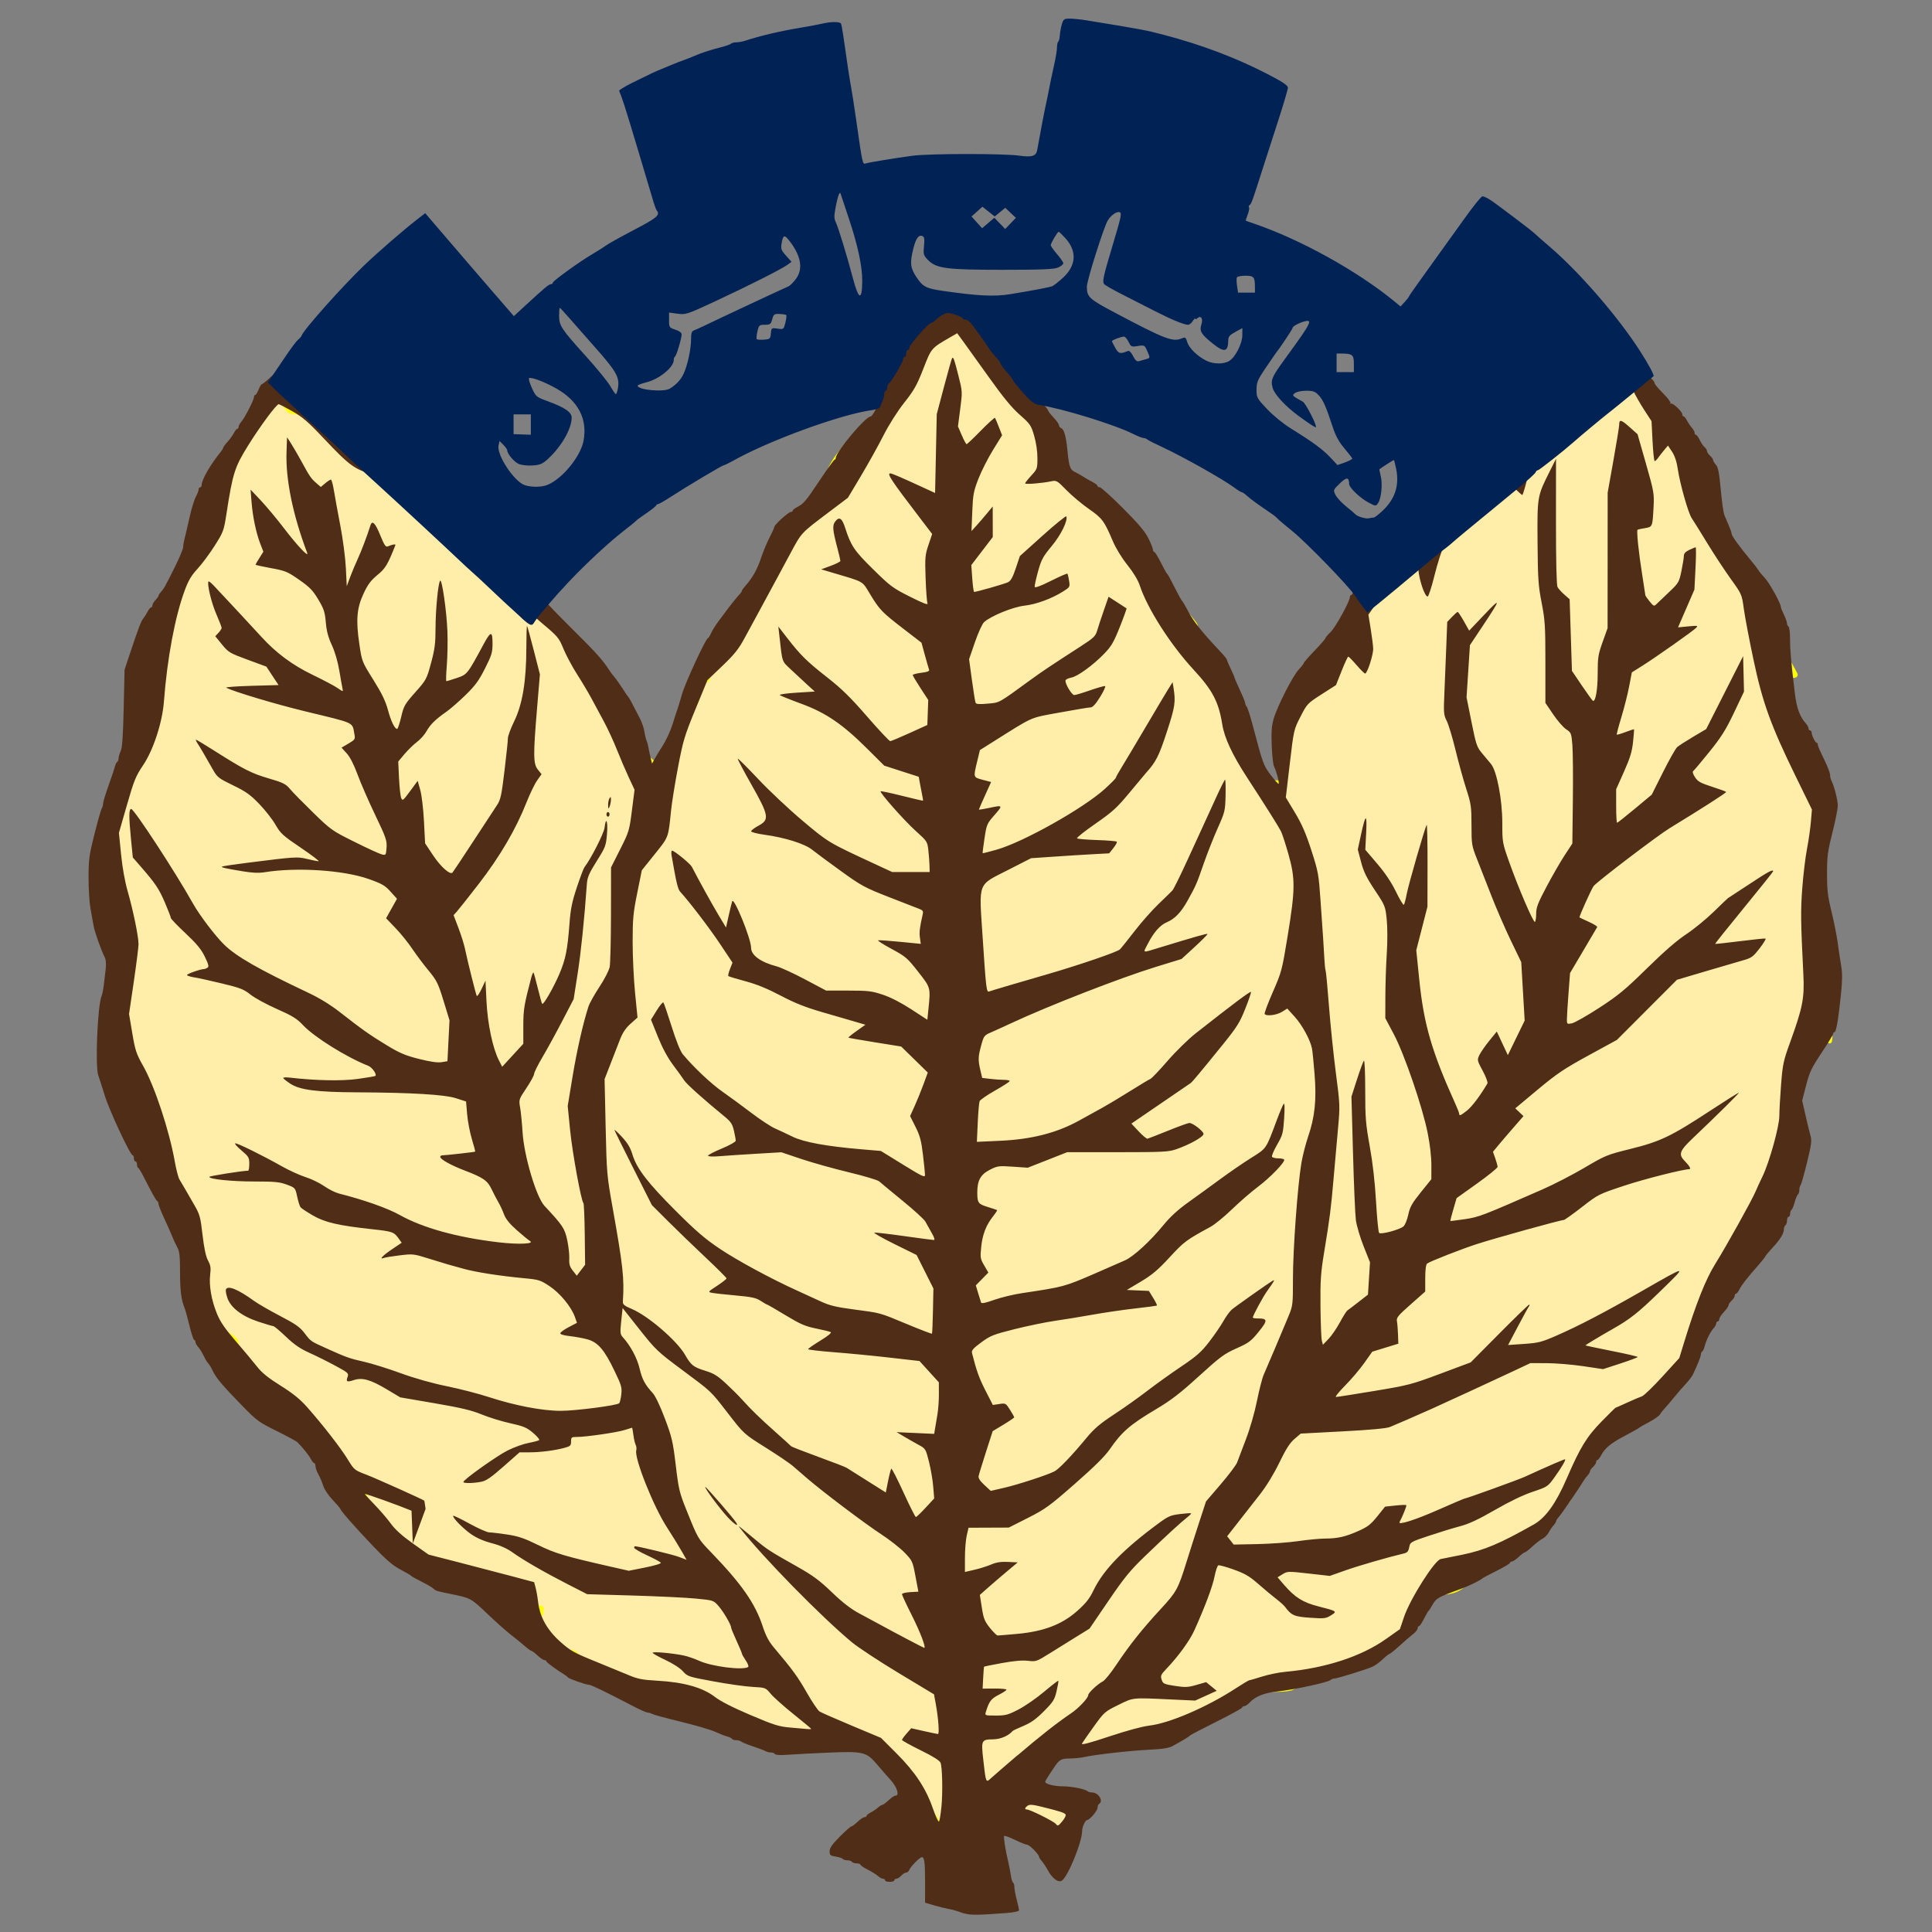 <?xml version="1.0" encoding="UTF-8" standalone="no"?>
<svg
   xmlns:dc="http://purl.org/dc/elements/1.1/"
   xmlns:cc="http://creativecommons.org/ns#"
   xmlns:rdf="http://www.w3.org/1999/02/22-rdf-syntax-ns#"
   xmlns:svg="http://www.w3.org/2000/svg"
   xmlns="http://www.w3.org/2000/svg"
   xmlns:sodipodi="http://sodipodi.sourceforge.net/DTD/sodipodi-0.dtd"
   xmlns:inkscape="http://www.inkscape.org/namespaces/inkscape"
   inkscape:version="1.0.2 (e86c870, 2021-01-15)"
   sodipodi:docname="logo-itc.svg"
   version="1.1"
   viewBox="0 0 130 130"
   height="130"
   width="130"
   data-name="Layer 1"
   id="Layer_1">
  <rect x="0" y="0" width="130" height="130" fill="#808080" stroke="none"/>
  <sodipodi:namedview
     inkscape:current-layer="Layer_1"
     inkscape:window-maximized="1"
     inkscape:window-y="-8"
     inkscape:window-x="-8"
     inkscape:cy="63.487652"
     inkscape:cx="-12.696235"
     inkscape:zoom="2.8284271"
     showgrid="false"
     id="namedview2743"
     inkscape:window-height="705"
     inkscape:window-width="1366"
     inkscape:pageshadow="2"
     inkscape:pageopacity="0"
     guidetolerance="10"
     gridtolerance="10"
     objecttolerance="10"
     borderopacity="1"
     bordercolor="#666666"
     pagecolor="#ffffff"
     inkscape:document-rotation="0" />
  <defs
     id="defs2715">
    <style
       id="style2713">.cls-1{fill:#fff;}</style>
  </defs>
  <title
     id="title2717">Finance</title>
  <path
     style="fill:#ffeeaa;stroke:#ffff00;stroke-width:0.27px;stroke-linecap:butt;stroke-linejoin:miter;stroke-opacity:1"
     d="m 69.53,118.279 c 1.087,-0.7 -1.626,2.475 -1.13,3.669 0.124,0.299 2.438,1.272 2.667,1.5 0.255,0.255 1.156,1.24 1.156,0.302 0,-0.514 -0.212,-0.045 0.302,-1.073 0.374,-0.748 0.187,-0.042 -0.156,-1.073 -0.154,-0.461 -4.305,-1.307 -3.401,-2.888 0.629,-1.1 7.63,-1.177 9.078,-1.539 0.819,-0.205 3.013,-1.347 3.531,-1.864 0.203,-0.203 3.021,-0.674 2.073,-1.271 -0.83,-0.522 2.724,-0.18 3.26,-0.448 1.218,-0.609 0.854,-0.252 1.656,-0.854 0.46,-0.345 1.698,-0.24 2.104,-0.646 0.203,-0.203 0.807,-0.13 1.01,-0.333 0.34,0.057 2.313,-1.78 1.864,-1.104 -0.601,0.951 1.035,-1.53 1.771,-2.021 0.239,-0.159 -0.166,-1.049 0.073,-1.208 0.753,-0.502 2.207,0.105 3.083,-0.771 0.664,-0.664 1.13,-1.516 1.542,-1.927 0.273,-0.273 0.811,0.172 1.156,0 0.257,-0.128 0.156,-0.598 0.385,-0.771 1.25,-0.938 2.684,-1.738 3.979,-3.01 0.823,-1.708 0.025,-0.911 0.823,-1.708 0.287,-0.287 0.386,-1.115 0.604,-1.333 1.069,-1.069 2.808,-1.776 3.843,-2.812 7.321,-11.328 5.386,-9.055 8.864,-12.718 0.147,-0.733 -0.322,-2.053 0,-2.698 0.128,-0.257 0.611,-0.146 0.771,-0.385 0.285,-0.428 -0.23,-1.082 0,-1.542 0.163,-0.325 0.608,-0.446 0.771,-0.771 0.071,-0.141 -0.162,-1.379 0,-1.542 0.091,-0.091 -0.672,-0.073 -0.615,-0.188 0.948,-4 0.382,-1.055 0.948,-4 0.93,-2.791 -0.611,-1.267 1.271,-2.094 0.267,-0.117 0.261,1.133 0.323,0.886 0.155,-0.618 -0.365,-2.15 0,-2.698 0.202,-0.302 -0.243,-0.593 -0.042,-0.896 0.431,-0.646 -0.938,-7.996 -0.5,-9.749 0.366,-1.466 -0.383,-4.703 -0.875,-5.687 -0.293,-0.587 -0.64,-0.842 -1.302,-2.167 -0.445,-0.89 -0.048,-2.419 -0.469,-3.26 -0.115,-0.23 0.99,0.022 0.875,-0.208 -0.4,-0.801 -0.843,-1.374 -1.156,-2.312 -0.122,-0.366 0.122,-0.791 0,-1.156 -0.115,-0.345 -0.608,-0.446 -0.771,-0.771 -0.285,-0.57 -0.559,-2.062 -0.771,-2.698 -1.524,-1.388 -1.999,-2.073 -3.052,-3.604 -0.417,-0.834 0.008,-1.712 -0.417,-2.562 -0.216,-0.432 -0.733,-3.026 -0.771,-3.083 -0.672,-1.008 -2.136,-1.75 -2.698,-2.312 -0.365,-0.365 0.132,-2.096 -1.927,-3.468 -0.137,-0.092 -2.509,-0.126 -2.698,0 -2.84,1.893 -3.582,3.967 -5.781,6.166 -0.446,0.446 -1.83,1.445 -2.312,1.927 -0.609,0.609 -0.713,1.573 -1.156,2.312 -0.093,0.156 -0.257,0.257 -0.385,0.385 -0.257,0.128 -0.611,0.146 -0.771,0.385 -0.143,0.214 0.143,0.557 0,0.771 -0.403,0.605 -1.119,0.95 -1.542,1.542 -0.236,0.331 -0.125,0.844 -0.385,1.156 -2.774,2.081 -0.806,0.245 -1.927,1.927 0.038,0.763 -0.568,0.182 -0.771,0.385 -0.815,0.815 -1.156,1.171 -1.156,2.312 0,1.296 -2.062,3.565 -2.698,4.625 -0.337,0.562 -0.977,0.979 -1.135,1.614 -0.031,0.126 -0.024,4.996 -0.76,4.26 -0.361,-0.361 1.178,-0.067 0.354,-0.479 -0.504,-0.252 -0.784,0.358 -1.156,-0.385 -0.158,-0.316 -0.941,-0.872 -1,-1.167 -0.274,-1.371 0.434,-3.008 -0.542,-3.843 -1.61,-1.378 -1.9,-2.723 -3.042,-3.864 -0.466,-0.466 0.409,-0.968 -0.042,-1.531 -1.469,-1.836 -3.235,-3.888 -4.281,-5.979 -0.618,-1.236 -2.6,-2.737 -3.604,-3.406 -1.454,-0.969 -1.763,-2.975 -2.521,-4.489 -0.404,-0.807 -0.612,-1.848 -1.542,-2.312 -0.115,-0.057 -0.295,0.091 -0.385,0 -0.476,-0.476 -0.467,-1.471 -0.771,-1.927 -0.213,-0.32 -2.357,-2.653 -2.698,-2.312 -0.403,0.403 -1.463,0.401 -2.01,0.948 -0.914,0.914 -0.413,2.769 -1.458,3.292 -0.257,0.128 -0.182,0.568 -0.385,0.771 -1.53,1.53 -4.135,3.208 -5.01,5.395 -0.095,0.239 0.081,0.527 0,0.771 -0.507,1.52 -2.735,2.386 -3.468,3.854 -0.385,0.77 -0.748,1.882 -1.156,2.698 -0.301,0.602 -0.889,1.458 -1.25,2 -0.84,1.259 -0.497,1.97 -1.448,3.396 -0.225,0.338 -0.098,-0.807 -0.323,-0.469 -0.071,0.107 -0.357,1.534 -0.448,1.625 -2.307,-0.332 -0.365,1.135 -0.771,1.542 -0.203,0.203 -0.568,0.182 -0.771,0.385 -0.409,0.409 -0.997,5.236 -1.156,5.395 -0.727,0.727 -0.758,-1.516 -0.771,-1.542 C 43.97,51.223 43.579,51.068 43.361,50.777 42.785,50.009 42.632,49.319 42.205,48.465 41.962,47.977 41.33,47.776 41.049,47.309 40.694,46.716 40.212,45.634 39.893,44.997 39.574,44.359 38.519,43.623 37.966,43.07 36.69,41.794 37.071,42.133 35.862,40.622 35.401,40.045 34.971,39.541 34.498,38.83 33.541,37.395 32.619,35.411 31.415,34.206 c -1.506,-1.506 -7.022,-6.551 -9.249,-6.551 -0.446,0 -2.339,0.239 -2.698,0 -0.159,-0.106 -0.874,-1.438 -1.542,-0.771 -0.42,0.42 -1.054,1.924 -1.188,2.458 -0.185,0.74 -1.471,2.794 -1.739,3.197 -1.119,1.678 -1.549,4.358 -2.343,5.947 -0.403,0.806 -1.183,2.094 -1.583,2.896 -0.745,-1.885 -0.045,0.909 -0.135,1 -0.188,0.188 -0.306,2.48 -0.333,2.614 -0.257,1.283 0.027,3.002 -0.385,4.239 -0.49,1.469 -1.448,2.803 -1.927,4.239 -0.593,1.778 -0.894,2.279 -1.358,4.133 -0.044,0.176 0.668,2.256 0.587,2.418 -0.449,0.899 0,5.94 0,7.322 0,0.385 -0.214,0.835 0,1.156 0.159,0.239 0.568,0.182 0.771,0.385 0.182,0.182 -0.095,0.532 0,0.771 0.213,0.533 0.452,1.064 0.771,1.542 1.155,1.733 0.563,3.814 1.107,5.989 0.218,0.872 1.479,1.982 1.591,2.874 0.152,1.213 1.165,1.955 1.542,3.083 0.66,1.981 0.32,4.265 1.302,6.229 2.096,1.056 1.284,1.134 0.366,1.689 -1.003,0.606 1.551,0.28 2.28,2.082 1.433,1.91 3.023,3.525 5.062,4.885 0.941,0.628 1.349,1.381 1.854,1.885 0.476,0.476 0.568,1.672 1.125,2.229 0.852,0.27 0.441,0.837 0.544,0.882 0.111,0.049 1.017,-0.196 1.227,1.253 1.094,0.547 2.681,0.931 3.385,1.635 0.235,0.235 2.549,2.673 2.479,0.812 -0.018,-0.466 0.46,0.72 1.187,1.083 0.637,0.319 1.666,0.062 2.312,0.385 0.115,0.057 -0.091,0.295 0,0.385 0.091,0.091 -1.205,0.284 -1.115,0.375 1.819,1.819 0.84,0.119 2.094,2 0.159,0.239 1.174,0.084 1.333,0.323 0.729,1.093 1.541,2.12 2.698,2.698 0.23,0.115 0.548,-0.127 0.771,0 4.995,2.854 -1.341,-1.72 5.51,1.021 1.338,0.535 2.611,1.76 4.114,2.01 1.024,0.171 2.054,0.017 3.083,0.146 2.034,0.254 3.679,0.139 5.291,1.573 0.709,0.631 2.645,3.462 2.812,3.729 0.305,0.488 1.032,1.287 1.542,1.542 0.527,0.264 2.9,-1.427 3.385,-1.75 -3.689,-2.532 -4.126,-0.289 1.588,-3.971 z"
     id="path94"
     sodipodi:nodetypes="cssssssssssssccsssssscscccsssssccscssssssscssccscsccssscsssccssscssscsscsssccsscssscssssscscccssssssssscsssscccccccssccsssscscsscscssscccscscscsssscc" />
  <path
     style="fill:#502d16;stroke-width:0.104"
     d="m 64.888,128.758 c -0.228,-0.071 -0.484,-0.157 -0.57,-0.191 -0.085,-0.034 -0.318,-0.09 -0.518,-0.124 -0.199,-0.035 -0.63,-0.142 -0.958,-0.239 l -0.596,-0.176 v -1.367 c 0,-1.369 -0.043,-1.694 -0.222,-1.694 -0.132,0 -0.758,0.637 -0.842,0.857 -0.038,0.098 -0.133,0.179 -0.211,0.179 -0.078,0 -0.227,0.093 -0.33,0.207 -0.103,0.114 -0.25,0.207 -0.327,0.207 -0.077,0 -0.139,0.047 -0.139,0.104 0,0.057 -0.14,0.104 -0.311,0.104 -0.171,0 -0.311,-0.047 -0.311,-0.104 0,-0.057 -0.061,-0.104 -0.136,-0.104 -0.075,0 -0.226,-0.082 -0.337,-0.181 -0.11,-0.1 -0.422,-0.294 -0.693,-0.431 -0.271,-0.137 -0.492,-0.288 -0.492,-0.336 0,-0.048 -0.114,-0.087 -0.253,-0.087 -0.139,0 -0.282,-0.047 -0.317,-0.104 -0.035,-0.057 -0.175,-0.104 -0.311,-0.104 -0.136,0 -0.272,-0.04 -0.302,-0.09 -0.031,-0.05 -0.243,-0.12 -0.472,-0.157 -0.372,-0.06 -0.417,-0.098 -0.417,-0.359 0,-0.222 0.165,-0.46 0.683,-0.983 0.376,-0.379 0.726,-0.69 0.778,-0.69 0.052,0 0.241,-0.14 0.42,-0.311 0.179,-0.171 0.388,-0.311 0.465,-0.311 0.077,0 0.14,-0.039 0.14,-0.086 0,-0.047 0.128,-0.152 0.285,-0.233 0.157,-0.081 0.375,-0.229 0.486,-0.328 0.11,-0.1 0.241,-0.181 0.29,-0.181 0.049,0 0.239,-0.14 0.421,-0.31 0.182,-0.171 0.389,-0.31 0.46,-0.311 0.289,-8.7e-4 0.123,-0.556 -0.311,-1.037 -0.242,-0.268 -0.648,-0.735 -0.903,-1.036 -0.735,-0.871 -0.933,-0.921 -3.266,-0.822 -1.082,0.046 -2.326,0.111 -2.763,0.144 -0.494,0.038 -0.82,0.021 -0.861,-0.045 -0.036,-0.058 -0.156,-0.105 -0.268,-0.105 -0.111,0 -0.283,-0.044 -0.382,-0.099 -0.099,-0.054 -0.483,-0.2 -0.853,-0.323 -0.37,-0.123 -0.717,-0.265 -0.772,-0.316 -0.054,-0.05 -0.203,-0.091 -0.331,-0.091 -0.128,0 -0.258,-0.042 -0.289,-0.092 -0.031,-0.051 -0.175,-0.122 -0.32,-0.158 -0.145,-0.036 -0.506,-0.178 -0.804,-0.314 -0.298,-0.136 -1.333,-0.44 -2.302,-0.675 -0.968,-0.235 -1.842,-0.472 -1.941,-0.526 -0.099,-0.054 -0.245,-0.099 -0.325,-0.099 -0.08,0 -0.558,-0.216 -1.063,-0.48 -1.746,-0.912 -2.724,-1.385 -2.866,-1.385 -0.197,0 -1.343,-0.4 -1.413,-0.494 -0.031,-0.042 -0.133,-0.123 -0.225,-0.18 -0.568,-0.35 -1.23,-0.837 -1.23,-0.905 0,-0.044 -0.058,-0.08 -0.129,-0.08 -0.071,0 -0.278,-0.14 -0.46,-0.311 -0.182,-0.171 -0.368,-0.311 -0.414,-0.313 -0.046,-8.5e-4 -0.255,-0.153 -0.465,-0.337 -0.21,-0.184 -0.624,-0.521 -0.921,-0.748 -0.296,-0.228 -1.01,-0.864 -1.586,-1.414 -1.084,-1.035 -1.121,-1.056 -2.394,-1.314 -1,-0.203 -1.074,-0.225 -1.21,-0.357 -0.075,-0.073 -0.3,-0.217 -0.499,-0.319 -0.782,-0.401 -0.986,-0.514 -1.036,-0.574 -0.029,-0.035 -0.355,-0.224 -0.725,-0.421 -0.51,-0.271 -0.962,-0.662 -1.864,-1.611 -1.212,-1.275 -2.091,-2.276 -2.163,-2.463 -0.022,-0.057 -0.262,-0.337 -0.533,-0.623 -0.274,-0.289 -0.547,-0.699 -0.614,-0.925 -0.067,-0.223 -0.212,-0.567 -0.322,-0.763 -0.11,-0.196 -0.2,-0.448 -0.2,-0.561 0,-0.112 -0.039,-0.204 -0.086,-0.204 -0.047,0 -0.152,-0.128 -0.233,-0.285 -0.128,-0.249 -0.488,-0.698 -0.895,-1.118 -0.07,-0.072 -0.701,-0.414 -1.402,-0.76 -1.211,-0.598 -1.33,-0.685 -2.361,-1.745 -1.31,-1.346 -1.714,-1.827 -1.939,-2.306 -0.094,-0.2 -0.229,-0.424 -0.301,-0.498 -0.072,-0.074 -0.212,-0.307 -0.311,-0.518 -0.099,-0.211 -0.264,-0.474 -0.365,-0.584 -0.102,-0.11 -0.185,-0.262 -0.185,-0.337 0,-0.075 -0.038,-0.136 -0.084,-0.136 -0.046,0 -0.189,-0.431 -0.317,-0.958 -0.129,-0.527 -0.272,-1.051 -0.319,-1.165 -0.236,-0.572 -0.315,-1.18 -0.315,-2.417 0,-1.114 -0.033,-1.418 -0.187,-1.697 -0.103,-0.187 -0.251,-0.503 -0.328,-0.702 -0.078,-0.199 -0.32,-0.746 -0.538,-1.215 -0.218,-0.469 -0.397,-0.919 -0.397,-1.001 0,-0.082 -0.036,-0.164 -0.079,-0.183 C 10.51,80.793 10.221,80.277 9.669,79.188 9.511,78.874 9.344,78.603 9.3,78.584 9.255,78.565 9.218,78.46 9.218,78.351 c 0,-0.109 -0.047,-0.198 -0.104,-0.198 -0.057,0 -0.104,-0.093 -0.104,-0.207 0,-0.114 -0.036,-0.207 -0.079,-0.207 -0.166,0 -1.569,-3.001 -1.888,-4.039 -0.184,-0.598 -0.376,-1.195 -0.426,-1.325 -0.224,-0.578 -0.055,-4.713 0.218,-5.355 0.049,-0.114 0.115,-0.44 0.148,-0.725 0.033,-0.285 0.09,-0.765 0.126,-1.066 0.04,-0.328 0.021,-0.64 -0.046,-0.777 C 6.795,63.908 6.377,62.735 6.299,62.306 6.253,62.049 6.156,61.513 6.085,61.115 6.014,60.716 5.957,59.784 5.958,59.043 c 0.002,-1.208 0.042,-1.506 0.393,-2.9 0.215,-0.854 0.435,-1.635 0.49,-1.733 0.055,-0.099 0.1,-0.262 0.1,-0.362 6.202e-4,-0.1 0.168,-0.649 0.373,-1.218 0.204,-0.57 0.396,-1.141 0.426,-1.27 0.03,-0.129 0.095,-0.26 0.145,-0.291 0.05,-0.031 0.091,-0.14 0.091,-0.241 0,-0.102 0.065,-0.32 0.144,-0.486 0.105,-0.22 0.16,-0.999 0.203,-2.89 l 0.059,-2.589 0.362,-1.087 c 0.575,-1.726 0.75,-2.187 0.903,-2.37 0.078,-0.094 0.208,-0.298 0.289,-0.454 0.081,-0.156 0.186,-0.283 0.233,-0.283 0.047,0 0.086,-0.061 0.086,-0.136 0,-0.075 0.093,-0.236 0.207,-0.358 0.114,-0.122 0.207,-0.256 0.207,-0.296 0,-0.041 0.077,-0.159 0.172,-0.264 0.206,-0.227 0.269,-0.343 0.955,-1.725 0.292,-0.589 0.53,-1.166 0.53,-1.283 0,-0.117 0.045,-0.381 0.099,-0.587 0.055,-0.206 0.203,-0.841 0.33,-1.41 0.127,-0.57 0.315,-1.189 0.419,-1.375 0.103,-0.187 0.188,-0.408 0.188,-0.492 0,-0.084 0.047,-0.152 0.104,-0.152 0.057,0 0.104,-0.07 0.104,-0.156 0,-0.361 0.584,-1.372 1.301,-2.253 0.082,-0.1 0.149,-0.217 0.149,-0.259 3.24e-4,-0.042 0.128,-0.216 0.285,-0.387 0.156,-0.171 0.35,-0.439 0.431,-0.596 0.081,-0.157 0.186,-0.285 0.233,-0.285 0.047,0 0.086,-0.061 0.086,-0.136 0,-0.075 0.082,-0.226 0.181,-0.337 0.226,-0.25 0.854,-1.475 0.854,-1.665 0,-0.077 0.038,-0.141 0.084,-0.141 0.046,0 0.148,-0.163 0.226,-0.363 0.078,-0.199 0.177,-0.362 0.22,-0.362 0.043,0 0.302,-0.208 0.576,-0.463 0.274,-0.255 0.536,-0.464 0.583,-0.466 0.046,-0.003 0.311,0.23 0.589,0.515 0.277,0.285 0.55,0.518 0.607,0.518 0.056,0 0.433,0.326 0.836,0.725 0.404,0.399 0.783,0.725 0.843,0.725 0.06,0 0.337,0.233 0.614,0.518 0.277,0.285 0.542,0.518 0.589,0.519 0.046,6.24e-4 0.329,0.234 0.627,0.518 0.298,0.284 0.562,0.517 0.585,0.517 0.064,0 0.658,0.516 1.162,1.01 0.247,0.242 0.486,0.44 0.53,0.441 0.044,2.91e-4 0.373,0.28 0.73,0.621 0.357,0.341 0.683,0.621 0.725,0.621 0.042,3.25e-4 0.368,0.28 0.725,0.621 0.357,0.342 0.686,0.621 0.731,0.621 0.045,0 0.372,0.28 0.726,0.621 0.355,0.342 0.681,0.621 0.725,0.621 0.044,0 0.37,0.28 0.725,0.621 0.355,0.342 0.682,0.621 0.727,0.621 0.045,0 0.418,0.326 0.829,0.725 0.411,0.399 0.788,0.725 0.838,0.725 0.05,0 0.375,0.28 0.722,0.621 0.347,0.342 0.667,0.621 0.711,0.621 0.044,0 0.325,0.233 0.623,0.518 0.299,0.285 0.579,0.518 0.624,0.518 0.113,0 0.743,0.662 0.744,0.782 2.98e-4,0.054 0.844,0.934 1.874,1.954 1.636,1.621 2.022,2.054 2.527,2.842 0.057,0.089 0.166,0.229 0.242,0.312 0.124,0.135 0.518,0.702 0.794,1.143 0.057,0.091 0.129,0.189 0.161,0.218 0.057,0.051 0.317,0.532 0.794,1.468 0.136,0.266 0.271,0.662 0.301,0.88 0.03,0.218 0.095,0.49 0.143,0.604 0.049,0.114 0.112,0.347 0.14,0.518 0.028,0.171 0.093,0.474 0.143,0.673 l 0.091,0.363 0.139,-0.259 c 0.076,-0.142 0.332,-0.562 0.569,-0.932 0.237,-0.37 0.538,-1.023 0.67,-1.45 0.132,-0.427 0.275,-0.87 0.319,-0.984 0.043,-0.114 0.184,-0.58 0.314,-1.036 0.218,-0.769 1.612,-3.78 1.75,-3.78 0.034,0 0.128,-0.151 0.21,-0.336 0.082,-0.185 0.307,-0.546 0.5,-0.803 0.194,-0.257 0.453,-0.604 0.576,-0.77 0.275,-0.372 0.696,-0.892 0.871,-1.076 0.072,-0.075 0.13,-0.169 0.13,-0.208 0,-0.039 0.105,-0.187 0.233,-0.329 0.466,-0.515 0.796,-1.103 1.053,-1.874 0.144,-0.433 0.403,-1.055 0.576,-1.383 0.172,-0.328 0.313,-0.643 0.313,-0.7 0,-0.144 0.954,-1.012 1.113,-1.013 0.071,-6.24e-4 0.129,-0.04 0.129,-0.087 0,-0.047 0.128,-0.152 0.285,-0.233 0.455,-0.235 0.581,-0.383 1.528,-1.804 0.494,-0.741 0.94,-1.362 0.992,-1.381 0.052,-0.019 0.094,-0.079 0.094,-0.134 0,-0.401 2.001,-2.783 2.338,-2.783 0.129,0 0.562,-0.824 0.562,-1.07 0,-0.092 0.084,-0.32 0.186,-0.507 0.102,-0.187 0.249,-0.537 0.326,-0.777 0.077,-0.241 0.227,-0.53 0.332,-0.643 0.105,-0.113 0.191,-0.245 0.191,-0.294 0,-0.048 0.083,-0.179 0.184,-0.289 0.101,-0.11 0.369,-0.565 0.596,-1.01 0.648,-1.273 0.679,-1.324 0.852,-1.391 0.09,-0.035 0.394,-0.288 0.675,-0.563 0.281,-0.275 0.572,-0.5 0.647,-0.5 0.075,0 0.154,-0.053 0.175,-0.118 0.051,-0.153 0.941,-0.153 0.992,0 0.022,0.065 0.175,0.118 0.341,0.118 0.166,0 0.302,0.036 0.302,0.079 0,0.044 0.101,0.125 0.225,0.181 0.124,0.056 0.275,0.193 0.337,0.304 0.062,0.111 0.194,0.294 0.293,0.408 0.1,0.114 0.181,0.244 0.181,0.29 0,0.046 0.186,0.282 0.414,0.524 0.228,0.242 0.414,0.475 0.414,0.519 0,0.044 0.14,0.225 0.311,0.404 0.171,0.179 0.311,0.365 0.311,0.413 0,0.048 0.385,0.489 0.854,0.98 0.47,0.491 0.843,0.934 0.829,0.984 -0.014,0.051 0.032,0.08 0.104,0.066 0.071,-0.014 0.117,0.036 0.101,0.111 -0.016,0.075 0.016,0.11 0.07,0.076 0.054,-0.033 0.205,0.091 0.336,0.277 0.131,0.186 0.367,0.478 0.525,0.649 0.158,0.171 0.288,0.346 0.288,0.388 0,0.043 0.164,0.25 0.363,0.462 0.199,0.211 0.363,0.446 0.363,0.521 0,0.075 0.069,0.164 0.154,0.196 0.193,0.074 0.331,0.591 0.424,1.591 0.089,0.959 0.181,1.218 0.482,1.35 0.129,0.057 0.375,0.194 0.546,0.304 0.171,0.111 0.462,0.278 0.647,0.373 0.185,0.095 0.337,0.213 0.337,0.264 0,0.05 0.069,0.092 0.153,0.092 0.084,0 0.783,0.63 1.553,1.401 1.024,1.024 1.485,1.567 1.712,2.017 0.171,0.339 0.311,0.687 0.311,0.774 0,0.087 0.04,0.158 0.088,0.158 0.048,0 0.246,0.315 0.438,0.699 0.193,0.385 0.379,0.722 0.414,0.751 0.068,0.055 0.173,0.247 0.661,1.209 0.168,0.332 0.337,0.627 0.376,0.655 0.038,0.029 0.231,0.361 0.428,0.739 0.326,0.627 0.943,1.394 2.127,2.647 0.242,0.256 0.44,0.499 0.44,0.54 0,0.041 0.116,0.316 0.259,0.611 0.142,0.295 0.259,0.566 0.259,0.601 0,0.035 0.163,0.413 0.362,0.838 0.199,0.426 0.362,0.831 0.362,0.899 0,0.069 0.044,0.17 0.099,0.224 0.054,0.054 0.24,0.635 0.413,1.289 0.678,2.566 0.715,2.67 1.209,3.319 0.263,0.345 0.499,0.606 0.525,0.58 0.061,-0.06 -0.158,-0.883 -0.307,-1.155 -0.062,-0.114 -0.133,-0.751 -0.158,-1.415 -0.035,-0.94 -0.005,-1.342 0.133,-1.812 0.251,-0.851 1.284,-2.877 1.685,-3.303 0.185,-0.197 0.337,-0.392 0.337,-0.435 0,-0.043 0.326,-0.417 0.725,-0.832 0.399,-0.415 0.725,-0.79 0.725,-0.834 0,-0.044 0.163,-0.238 0.363,-0.431 0.338,-0.328 1.294,-2.068 1.294,-2.356 0,-0.071 0.041,-0.129 0.091,-0.129 0.05,0 0.117,-0.133 0.15,-0.295 0.055,-0.276 0.718,-1.052 0.899,-1.052 0.045,0 0.304,-0.21 0.576,-0.466 0.271,-0.256 0.533,-0.466 0.581,-0.466 0.048,0 0.234,-0.14 0.413,-0.311 0.179,-0.171 0.365,-0.311 0.414,-0.311 0.049,0 0.235,-0.14 0.414,-0.311 0.179,-0.171 0.366,-0.311 0.417,-0.311 0.05,0 0.255,-0.163 0.454,-0.363 0.199,-0.199 0.412,-0.362 0.473,-0.362 0.061,0 0.274,-0.163 0.473,-0.362 0.199,-0.199 0.405,-0.362 0.457,-0.362 0.052,0 0.24,-0.14 0.419,-0.311 0.179,-0.171 0.365,-0.311 0.414,-0.311 0.049,0 0.235,-0.14 0.414,-0.311 0.179,-0.171 0.365,-0.311 0.413,-0.311 0.048,0 0.28,-0.186 0.515,-0.414 0.235,-0.228 0.468,-0.414 0.519,-0.414 0.051,0 0.238,-0.14 0.417,-0.311 0.179,-0.171 0.365,-0.311 0.414,-0.311 0.049,0 0.235,-0.14 0.414,-0.311 0.179,-0.171 0.365,-0.311 0.413,-0.311 0.049,0 0.28,-0.186 0.515,-0.414 0.235,-0.228 0.468,-0.414 0.519,-0.414 0.051,0 0.238,-0.14 0.417,-0.311 0.179,-0.171 0.365,-0.311 0.413,-0.311 0.048,0 0.286,-0.186 0.528,-0.414 0.242,-0.228 0.475,-0.414 0.519,-0.414 0.043,0 0.225,-0.14 0.404,-0.311 0.179,-0.171 0.365,-0.311 0.414,-0.311 0.049,0 0.235,-0.14 0.414,-0.311 0.179,-0.171 0.365,-0.311 0.414,-0.311 0.049,0 0.235,-0.14 0.414,-0.311 0.179,-0.171 0.391,-0.311 0.471,-0.311 0.08,0 0.117,-0.047 0.082,-0.104 -0.035,-0.057 -0.012,-0.104 0.051,-0.104 0.064,0 0.264,-0.14 0.446,-0.31 0.182,-0.171 0.366,-0.31 0.41,-0.311 0.043,-2.98e-4 0.225,-0.14 0.404,-0.311 0.179,-0.171 0.365,-0.311 0.414,-0.311 0.049,0 0.235,-0.14 0.414,-0.311 0.179,-0.171 0.365,-0.311 0.413,-0.311 0.049,0 0.28,-0.186 0.515,-0.414 0.235,-0.228 0.487,-0.414 0.561,-0.414 0.074,0 0.155,-0.058 0.181,-0.129 0.051,-0.143 0.592,0.41 0.592,0.605 6e-5,0.062 0.093,0.198 0.207,0.301 0.114,0.103 0.207,0.24 0.207,0.304 0,0.064 0.254,0.368 0.565,0.675 0.311,0.307 0.536,0.608 0.501,0.67 -0.035,0.062 -0.024,0.076 0.024,0.032 0.105,-0.095 0.774,0.528 0.774,0.721 0,0.074 0.039,0.135 0.086,0.135 0.047,0 0.152,0.128 0.233,0.285 0.081,0.157 0.229,0.375 0.328,0.486 0.1,0.11 0.181,0.262 0.181,0.337 0,0.075 0.041,0.136 0.092,0.136 0.05,0 0.166,0.157 0.257,0.348 0.091,0.192 0.236,0.407 0.323,0.479 0.086,0.072 0.157,0.187 0.157,0.257 0,0.07 0.093,0.211 0.207,0.314 0.114,0.103 0.207,0.236 0.207,0.294 0,0.059 0.086,0.203 0.191,0.321 0.149,0.167 0.22,0.533 0.325,1.664 0.073,0.797 0.181,1.566 0.238,1.709 0.057,0.142 0.191,0.457 0.297,0.698 0.106,0.241 0.192,0.488 0.192,0.548 0,0.16 0.491,0.841 1.346,1.868 0.199,0.239 0.406,0.51 0.459,0.602 0.053,0.092 0.25,0.33 0.437,0.529 0.309,0.329 1.072,1.707 1.072,1.938 0,0.053 0.093,0.289 0.207,0.524 0.114,0.236 0.207,0.498 0.207,0.583 0,0.085 0.047,0.183 0.104,0.218 0.057,0.035 0.104,0.422 0.104,0.861 0,0.754 0.052,1.337 0.324,3.645 0.114,0.967 0.332,1.562 0.737,2.013 0.1,0.111 0.181,0.262 0.181,0.337 0,0.075 0.047,0.136 0.104,0.136 0.057,0 0.104,0.061 0.104,0.135 0,0.191 0.244,0.692 0.337,0.693 0.043,4.27e-4 0.078,0.06 0.078,0.131 0,0.072 0.185,0.503 0.412,0.958 0.226,0.455 0.413,0.933 0.414,1.062 8.4e-4,0.129 0.045,0.315 0.097,0.414 0.184,0.352 0.424,1.297 0.424,1.669 0,0.208 -0.163,1.026 -0.362,1.817 -0.32,1.271 -0.363,1.594 -0.363,2.759 0,1.106 0.049,1.518 0.301,2.547 0.165,0.675 0.354,1.623 0.419,2.107 0.065,0.484 0.17,1.179 0.232,1.544 0.084,0.491 0.082,0.977 -0.008,1.864 -0.172,1.687 -0.325,2.598 -0.435,2.598 -0.052,0 -0.094,0.05 -0.094,0.111 0,0.061 -0.351,0.638 -0.779,1.281 -0.683,1.025 -0.812,1.297 -1.043,2.194 l -0.264,1.023 0.223,0.984 c 0.123,0.541 0.274,1.16 0.336,1.376 0.097,0.336 0.063,0.597 -0.234,1.812 -0.191,0.781 -0.385,1.465 -0.432,1.519 -0.047,0.054 -0.085,0.203 -0.085,0.33 0,0.128 -0.04,0.257 -0.089,0.287 -0.049,0.03 -0.149,0.267 -0.221,0.527 -0.072,0.259 -0.172,0.496 -0.221,0.527 -0.049,0.03 -0.089,0.146 -0.089,0.256 0,0.111 -0.047,0.201 -0.104,0.201 -0.057,0 -0.104,0.114 -0.104,0.253 0,0.139 -0.047,0.282 -0.104,0.317 -0.057,0.035 -0.104,0.149 -0.104,0.253 0,0.294 -0.247,0.702 -0.754,1.245 -0.255,0.274 -0.481,0.545 -0.502,0.602 -0.021,0.058 -0.259,0.354 -0.527,0.659 -0.718,0.813 -1.052,1.244 -1.214,1.564 -0.079,0.157 -0.183,0.285 -0.23,0.285 -0.047,0 -0.086,0.063 -0.086,0.139 0,0.077 -0.093,0.224 -0.207,0.327 -0.114,0.103 -0.207,0.243 -0.207,0.311 0,0.068 -0.14,0.27 -0.311,0.449 -0.171,0.179 -0.311,0.395 -0.311,0.481 0,0.086 -0.047,0.156 -0.104,0.156 -0.057,0 -0.104,0.061 -0.104,0.136 0,0.075 -0.083,0.226 -0.185,0.337 -0.214,0.233 -0.493,0.8 -0.596,1.212 -0.039,0.157 -0.113,0.311 -0.163,0.343 -0.051,0.031 -0.092,0.125 -0.092,0.207 0,0.131 -0.199,0.63 -0.537,1.349 -0.056,0.12 -0.273,0.401 -0.482,0.625 -0.209,0.224 -0.562,0.633 -0.785,0.908 -0.223,0.275 -0.503,0.603 -0.621,0.727 -0.119,0.125 -0.264,0.311 -0.322,0.413 -0.058,0.102 -0.384,0.333 -0.725,0.512 -0.341,0.179 -0.643,0.352 -0.671,0.385 -0.029,0.033 -0.471,0.281 -0.984,0.552 -0.949,0.501 -1.335,0.822 -1.597,1.331 -0.081,0.157 -0.186,0.285 -0.233,0.285 -0.047,0 -0.086,0.063 -0.086,0.139 0,0.077 -0.093,0.224 -0.207,0.327 -0.114,0.103 -0.207,0.235 -0.207,0.293 0,0.058 -0.077,0.191 -0.172,0.295 -0.095,0.105 -0.223,0.278 -0.285,0.385 -0.247,0.426 -1.52,2.284 -1.666,2.43 -0.086,0.086 -0.155,0.197 -0.155,0.247 0,0.05 -0.082,0.182 -0.181,0.292 -0.1,0.11 -0.245,0.324 -0.322,0.474 -0.077,0.15 -0.263,0.337 -0.412,0.414 -0.149,0.077 -0.458,0.316 -0.687,0.529 -0.229,0.214 -0.454,0.388 -0.5,0.388 -0.046,0 -0.233,0.14 -0.415,0.31 -0.182,0.171 -0.389,0.31 -0.46,0.311 -0.071,0 -0.129,0.041 -0.129,0.089 0,0.049 -0.408,0.292 -0.906,0.541 -0.498,0.249 -0.93,0.477 -0.958,0.507 -0.125,0.132 -0.932,0.523 -1.502,0.729 -1.461,0.527 -1.604,0.608 -1.846,1.043 -0.108,0.195 -0.227,0.377 -0.264,0.406 -0.037,0.028 -0.179,0.273 -0.315,0.544 -0.136,0.271 -0.287,0.492 -0.335,0.492 -0.048,0 -0.087,0.066 -0.087,0.147 0,0.081 -0.14,0.256 -0.311,0.388 -0.171,0.132 -0.579,0.485 -0.906,0.782 -0.327,0.298 -0.63,0.542 -0.672,0.544 -0.043,8.6e-4 -0.252,0.168 -0.466,0.371 -0.214,0.203 -0.528,0.429 -0.699,0.502 -0.473,0.204 -2.361,0.788 -2.543,0.787 -0.088,0 -0.206,0.044 -0.261,0.099 -0.163,0.163 -2.479,0.661 -3.618,0.778 -0.826,0.085 -1.44,0.329 -1.805,0.718 -0.138,0.147 -0.313,0.268 -0.388,0.268 -0.075,0 -0.137,0.04 -0.137,0.089 0,0.049 -0.781,0.479 -1.735,0.955 -0.954,0.476 -1.758,0.896 -1.787,0.935 -0.053,0.071 -0.502,0.344 -1.139,0.691 -0.274,0.15 -0.665,0.213 -1.605,0.26 -1.305,0.065 -3.627,0.327 -4.377,0.494 -0.243,0.054 -0.689,0.098 -0.991,0.098 -0.564,0 -0.68,0.073 -1.08,0.681 -0.072,0.109 -0.223,0.339 -0.336,0.51 -0.113,0.171 -0.205,0.338 -0.206,0.372 -0.001,0.15 0.581,0.302 1.17,0.306 0.625,0.004 1.541,0.186 1.69,0.336 0.041,0.041 0.171,0.076 0.29,0.077 0.441,0.007 0.791,0.578 0.475,0.773 -0.057,0.035 -0.104,0.153 -0.104,0.261 0,0.198 -0.536,0.826 -0.705,0.826 -0.118,0 -0.331,0.471 -0.331,0.732 0,0.744 -0.959,3.09 -1.369,3.346 -0.237,0.148 -0.64,-0.155 -0.943,-0.71 -0.124,-0.227 -0.307,-0.504 -0.407,-0.615 -0.1,-0.111 -0.181,-0.241 -0.181,-0.289 0,-0.152 -0.649,-0.806 -0.8,-0.806 -0.08,0 -0.447,-0.146 -0.816,-0.324 -0.369,-0.178 -0.696,-0.298 -0.727,-0.268 -0.059,0.059 0.079,0.942 0.269,1.731 0.062,0.256 0.141,0.665 0.175,0.909 0.034,0.243 0.103,0.468 0.152,0.498 0.049,0.03 0.09,0.167 0.09,0.303 0,0.136 0.07,0.516 0.155,0.844 0.086,0.328 0.155,0.65 0.155,0.715 0,0.075 -0.319,0.144 -0.854,0.186 -1.878,0.147 -2.418,0.152 -2.822,0.025 z m 6.818,-6.649 c -0.048,-0.124 -0.337,-0.22 -1.602,-0.533 -0.618,-0.153 -0.828,-0.169 -0.958,-0.074 -0.193,0.141 -0.216,0.254 -0.052,0.254 0.212,0 1.801,0.791 1.947,0.969 0.134,0.163 0.167,0.15 0.428,-0.162 0.155,-0.186 0.263,-0.391 0.238,-0.455 z m -8.361,-0.499 c 0.096,-0.992 0.064,-2.682 -0.058,-2.997 -0.057,-0.149 -0.501,-0.428 -1.34,-0.841 -0.69,-0.34 -1.254,-0.653 -1.254,-0.696 0,-0.043 0.14,-0.237 0.311,-0.432 l 0.311,-0.355 0.854,0.193 c 0.47,0.106 0.895,0.194 0.946,0.196 0.105,0.002 0.026,-1.074 -0.15,-2.033 l -0.117,-0.637 -2.38,-1.434 c -1.309,-0.789 -2.724,-1.72 -3.145,-2.069 -2.062,-1.711 -6.004,-5.733 -7.5,-7.651 -0.155,-0.199 -0.153,-0.201 0.046,-0.044 0.114,0.09 0.53,0.433 0.925,0.762 0.834,0.696 1.005,0.807 2.803,1.819 1.1,0.619 1.536,0.94 2.382,1.752 0.739,0.709 1.273,1.12 1.864,1.434 0.456,0.242 1.108,0.594 1.45,0.782 0.894,0.492 2.853,1.522 2.895,1.522 0.138,0 -0.26,-1.049 -0.824,-2.17 -0.37,-0.734 -0.672,-1.383 -0.672,-1.442 0,-0.059 0.248,-0.121 0.552,-0.138 l 0.552,-0.031 -0.196,-1.036 c -0.191,-1.01 -0.209,-1.05 -0.733,-1.593 -0.296,-0.306 -1.004,-0.862 -1.573,-1.234 -1.107,-0.724 -3.957,-2.875 -4.976,-3.756 -0.34,-0.293 -0.779,-0.673 -0.976,-0.844 -0.197,-0.171 -0.99,-0.708 -1.761,-1.194 -1.562,-0.984 -1.496,-0.924 -2.645,-2.406 -1.136,-1.466 -1.033,-1.369 -3.004,-2.834 -1.689,-1.256 -1.807,-1.368 -2.9,-2.749 l -1.139,-1.44 -0.091,0.874 c -0.083,0.801 -0.073,0.893 0.116,1.102 0.504,0.554 0.96,1.405 1.117,2.085 0.168,0.729 0.368,1.103 0.888,1.664 0.174,0.188 0.496,0.862 0.813,1.703 0.476,1.263 0.544,1.555 0.734,3.147 0.195,1.632 0.246,1.845 0.736,3.061 0.77,1.909 0.751,1.877 1.66,2.821 2.045,2.123 2.946,3.417 3.454,4.959 0.215,0.654 0.414,1.027 0.772,1.45 1.221,1.442 1.587,1.943 2.194,3.008 0.358,0.628 0.745,1.201 0.861,1.274 0.116,0.073 1.093,0.503 2.172,0.955 l 1.962,0.821 1.032,1.032 c 1.261,1.26 1.987,2.356 2.454,3.704 0.192,0.554 0.382,0.954 0.421,0.889 0.04,-0.065 0.109,-0.494 0.154,-0.955 z M 48.977,102.103 c -0.558,-0.603 -1.584,-1.985 -1.521,-2.049 0.042,-0.042 1.907,2.111 2.089,2.411 0.183,0.303 -0.147,0.092 -0.568,-0.362 z m 19.484,16.018 c 1.453,-1.246 2.684,-2.214 3.601,-2.83 0.512,-0.345 1.163,-1.034 1.163,-1.232 0,-0.152 0.625,-0.737 0.994,-0.93 0.131,-0.069 0.538,-0.573 0.904,-1.121 0.892,-1.335 1.746,-2.407 2.957,-3.716 1.086,-1.173 1.194,-1.37 1.764,-3.211 0.185,-0.598 0.555,-1.755 0.821,-2.57 l 0.484,-1.483 0.992,-1.158 c 0.546,-0.637 1.042,-1.298 1.104,-1.469 0.062,-0.171 0.327,-0.869 0.588,-1.551 0.278,-0.724 0.588,-1.802 0.746,-2.589 0.149,-0.742 0.353,-1.537 0.456,-1.767 0.236,-0.532 1.275,-2.983 1.666,-3.932 0.291,-0.706 0.299,-0.773 0.299,-2.57 0,-1.944 0.316,-6.247 0.567,-7.735 0.082,-0.484 0.286,-1.283 0.454,-1.776 0.454,-1.331 0.572,-2.468 0.434,-4.196 -0.063,-0.788 -0.142,-1.569 -0.175,-1.735 -0.117,-0.584 -0.652,-1.568 -1.154,-2.124 l -0.508,-0.562 -0.365,0.225 c -0.363,0.224 -1.055,0.306 -1.159,0.137 -0.03,-0.049 0.218,-0.713 0.552,-1.476 0.588,-1.344 0.619,-1.461 0.997,-3.77 0.512,-3.121 0.519,-3.852 0.057,-5.489 -0.193,-0.684 -0.421,-1.383 -0.506,-1.554 -0.156,-0.312 -1.032,-1.704 -2.284,-3.625 -0.989,-1.519 -1.521,-2.659 -1.668,-3.575 -0.242,-1.515 -0.651,-2.294 -1.928,-3.675 -1.555,-1.681 -3.108,-4.11 -3.617,-5.656 -0.122,-0.37 -0.425,-0.874 -0.835,-1.388 -0.379,-0.475 -0.781,-1.13 -0.977,-1.594 -0.579,-1.367 -0.721,-1.558 -1.615,-2.177 -0.46,-0.318 -1.135,-0.885 -1.502,-1.259 -0.636,-0.651 -0.683,-0.678 -1.028,-0.604 -0.606,0.13 -1.762,0.223 -1.762,0.142 0,-0.042 0.186,-0.279 0.414,-0.526 0.402,-0.436 0.414,-0.471 0.414,-1.186 0,-0.443 -0.087,-1.037 -0.219,-1.489 -0.206,-0.709 -0.263,-0.792 -0.969,-1.415 -0.541,-0.477 -1.121,-1.182 -2.078,-2.526 -0.73,-1.025 -1.51,-2.111 -1.731,-2.413 l -0.403,-0.549 -0.484,0.28 c -1.264,0.729 -1.251,0.714 -1.795,2.113 -0.43,1.104 -0.618,1.439 -1.282,2.279 -0.47,0.595 -1.028,1.475 -1.41,2.227 -0.348,0.684 -1.026,1.902 -1.507,2.708 l -0.875,1.465 -1.313,0.991 c -1.861,1.405 -1.795,1.334 -2.561,2.758 -0.383,0.712 -0.853,1.586 -1.045,1.942 -0.534,0.994 -1.022,1.894 -1.304,2.408 -0.141,0.256 -0.474,0.87 -0.741,1.363 -0.389,0.72 -0.683,1.087 -1.487,1.855 l -1.002,0.958 -0.802,1.947 c -0.734,1.783 -0.833,2.111 -1.173,3.893 -0.204,1.07 -0.416,2.389 -0.471,2.93 -0.189,1.859 -0.15,1.754 -1.096,2.934 l -0.871,1.085 -0.309,1.528 c -0.272,1.344 -0.309,1.742 -0.309,3.306 0,0.978 0.074,2.52 0.164,3.427 l 0.164,1.649 -0.464,0.414 c -0.335,0.299 -0.537,0.602 -0.725,1.088 -0.143,0.37 -0.433,1.116 -0.644,1.657 l -0.383,0.984 0.071,3.211 c 0.069,3.112 0.083,3.279 0.469,5.438 0.699,3.909 0.794,4.778 0.69,6.306 -0.014,0.21 0.08,0.289 0.619,0.52 1.096,0.468 3.024,2.131 3.562,3.071 0.405,0.707 0.563,0.832 1.374,1.083 0.566,0.175 0.824,0.334 1.387,0.858 0.381,0.354 0.858,0.829 1.061,1.056 0.59,0.661 1.232,1.286 2.285,2.221 0.541,0.481 1.007,0.903 1.035,0.939 0.029,0.036 0.844,0.354 1.812,0.707 0.968,0.353 1.831,0.686 1.916,0.74 0.086,0.054 0.715,0.45 1.398,0.881 l 1.243,0.783 0.155,-0.771 c 0.085,-0.424 0.183,-0.798 0.216,-0.831 0.033,-0.033 0.402,0.686 0.819,1.598 0.417,0.912 0.793,1.657 0.834,1.657 0.042,0 0.336,-0.281 0.655,-0.626 l 0.579,-0.626 -0.067,-0.793 C 62.761,99.597 62.631,98.844 62.51,98.36 62.294,97.501 62.277,97.474 61.827,97.229 61.574,97.091 61.133,96.84 60.849,96.672 l -0.518,-0.306 1.264,0.058 1.264,0.058 0.055,-0.336 c 0.03,-0.185 0.102,-0.612 0.16,-0.95 0.058,-0.338 0.104,-0.967 0.102,-1.398 l -0.003,-0.784 -0.651,-0.717 -0.651,-0.717 -2.013,-0.23 c -1.107,-0.127 -2.794,-0.29 -3.748,-0.363 -0.954,-0.073 -1.734,-0.166 -1.734,-0.205 0,-0.04 0.371,-0.298 0.825,-0.575 0.499,-0.304 0.775,-0.53 0.699,-0.572 -0.069,-0.038 -0.515,-0.148 -0.991,-0.244 -0.726,-0.147 -1.055,-0.29 -2.05,-0.891 -0.652,-0.394 -1.208,-0.716 -1.235,-0.716 -0.027,0 -0.223,-0.112 -0.435,-0.25 -0.319,-0.207 -0.61,-0.27 -1.681,-0.366 -0.712,-0.064 -1.428,-0.142 -1.592,-0.175 -0.293,-0.059 -0.289,-0.065 0.337,-0.476 0.349,-0.229 0.634,-0.453 0.634,-0.498 0,-0.045 -0.641,-0.684 -1.424,-1.421 -0.783,-0.737 -1.913,-1.828 -2.512,-2.425 l -1.087,-1.085 -1.243,-2.468 c -0.684,-1.357 -1.257,-2.519 -1.274,-2.581 -0.017,-0.062 0.205,0.141 0.494,0.452 0.389,0.418 0.574,0.728 0.714,1.191 0.286,0.946 1.019,1.901 2.909,3.79 1.359,1.358 1.973,1.887 2.958,2.547 1.211,0.811 3.452,2.023 5.23,2.829 0.484,0.219 1.202,0.548 1.594,0.731 0.567,0.264 1.014,0.372 2.175,0.526 1.89,0.252 1.719,0.204 3.614,0.993 0.9,0.374 1.653,0.663 1.674,0.642 0.021,-0.022 0.052,-0.715 0.068,-1.541 l 0.03,-1.502 -0.565,-1.126 -0.565,-1.126 -1.496,-0.738 c -0.823,-0.406 -1.428,-0.751 -1.345,-0.767 0.083,-0.016 0.984,0.089 2.003,0.233 1.019,0.144 1.914,0.262 1.99,0.262 0.094,0 0.048,-0.156 -0.146,-0.492 -0.156,-0.271 -0.345,-0.608 -0.42,-0.751 -0.075,-0.142 -0.765,-0.772 -1.532,-1.398 -0.767,-0.627 -1.475,-1.213 -1.573,-1.303 -0.098,-0.09 -1.013,-0.364 -2.034,-0.609 -1.021,-0.245 -2.461,-0.649 -3.202,-0.897 l -1.346,-0.452 -1.715,0.101 c -0.943,0.056 -2.053,0.129 -2.466,0.164 -0.446,0.037 -0.751,0.023 -0.751,-0.035 0,-0.054 0.419,-0.272 0.932,-0.484 0.516,-0.214 0.932,-0.448 0.932,-0.525 0,-0.076 -0.056,-0.38 -0.124,-0.675 C 49.278,75.624 49.178,75.475 48.734,75.112 47.353,73.983 46.202,72.951 46.034,72.691 45.932,72.533 45.596,72.067 45.288,71.655 44.919,71.162 44.569,70.512 44.266,69.759 l -0.461,-1.147 0.382,-0.619 c 0.21,-0.341 0.414,-0.583 0.452,-0.538 0.039,0.045 0.289,0.775 0.556,1.624 0.304,0.967 0.585,1.663 0.753,1.864 0.718,0.865 1.903,1.983 2.662,2.512 0.464,0.324 1.334,0.961 1.932,1.417 0.598,0.456 1.321,0.932 1.605,1.058 0.285,0.126 0.821,0.377 1.191,0.558 0.751,0.366 2.267,0.644 4.598,0.843 l 1.335,0.114 1.487,0.917 c 1.314,0.81 1.487,0.891 1.484,0.691 -0.002,-0.125 -0.065,-0.739 -0.139,-1.366 -0.111,-0.931 -0.202,-1.272 -0.5,-1.864 l -0.364,-0.725 0.305,-0.673 c 0.168,-0.37 0.436,-1.029 0.595,-1.464 l 0.29,-0.791 -0.895,-0.876 -0.895,-0.876 -1.759,-0.282 c -0.967,-0.155 -1.774,-0.297 -1.792,-0.315 -0.018,-0.018 0.232,-0.221 0.556,-0.451 l 0.589,-0.418 -0.713,-0.209 c -0.392,-0.115 -1.389,-0.405 -2.215,-0.644 -1.115,-0.323 -1.832,-0.609 -2.782,-1.109 -0.888,-0.467 -1.614,-0.763 -2.37,-0.966 -0.6,-0.161 -1.115,-0.317 -1.144,-0.347 -0.03,-0.03 0.021,-0.245 0.113,-0.479 l 0.167,-0.425 -0.839,-1.259 c -0.709,-1.064 -2.048,-2.817 -2.689,-3.522 -0.151,-0.166 -0.261,-0.635 -0.571,-2.424 -0.032,-0.185 -0.018,-0.335 0.031,-0.332 0.157,0.007 1.224,0.88 1.332,1.089 0.464,0.901 1.362,2.527 1.785,3.231 l 0.514,0.855 0.18,-0.803 c 0.099,-0.442 0.205,-0.873 0.235,-0.959 0.115,-0.323 1.273,2.524 1.273,3.13 0,0.496 0.647,0.965 1.722,1.246 0.277,0.073 1.139,0.469 1.916,0.881 l 1.411,0.749 h 1.489 c 1.333,0 1.575,0.029 2.317,0.274 0.529,0.175 1.223,0.531 1.916,0.981 l 1.088,0.707 0.066,-0.645 c 0.157,-1.543 0.169,-1.496 -0.686,-2.587 -0.726,-0.927 -0.84,-1.024 -1.786,-1.535 -0.556,-0.3 -0.964,-0.56 -0.907,-0.578 0.057,-0.018 0.726,0.028 1.487,0.102 l 1.384,0.136 -0.058,-0.423 c -0.051,-0.373 -0.015,-0.672 0.193,-1.588 0.042,-0.185 -0.007,-0.257 -0.234,-0.341 -0.158,-0.058 -1.08,-0.417 -2.048,-0.797 -1.647,-0.646 -1.858,-0.761 -3.262,-1.777 -0.826,-0.597 -1.688,-1.236 -1.916,-1.418 -0.488,-0.392 -1.83,-0.812 -3.185,-0.998 -0.498,-0.068 -0.906,-0.173 -0.906,-0.233 0,-0.06 0.221,-0.228 0.492,-0.373 0.758,-0.407 0.711,-0.683 -0.479,-2.782 -0.526,-0.927 -0.936,-1.706 -0.911,-1.73 0.025,-0.024 0.645,0.593 1.378,1.373 0.733,0.78 2.079,2.044 2.99,2.81 1.744,1.466 1.713,1.447 4.876,2.913 l 1.148,0.532 h 1.26 1.26 l -0.011,-0.44 c -0.006,-0.242 -0.041,-0.706 -0.078,-1.031 -0.065,-0.576 -0.085,-0.607 -0.843,-1.289 -0.768,-0.69 -2.451,-2.592 -2.368,-2.675 0.024,-0.024 0.671,0.114 1.438,0.305 0.767,0.191 1.404,0.339 1.415,0.328 0.011,-0.011 -0.019,-0.205 -0.067,-0.431 -0.048,-0.226 -0.117,-0.584 -0.153,-0.794 l -0.066,-0.383 -1.162,-0.375 -1.162,-0.375 -1.139,-1.134 c -1.669,-1.662 -2.79,-2.426 -4.454,-3.036 -0.741,-0.272 -1.386,-0.532 -1.434,-0.578 -0.048,-0.047 0.462,-0.119 1.133,-0.161 l 1.221,-0.076 -0.512,-0.466 c -0.282,-0.256 -0.773,-0.713 -1.092,-1.015 -0.631,-0.597 -0.57,-0.416 -0.781,-2.298 l -0.067,-0.596 0.601,0.777 c 0.891,1.152 1.321,1.575 2.692,2.649 0.966,0.756 1.564,1.343 2.683,2.632 0.792,0.912 1.491,1.657 1.554,1.654 0.062,-0.002 0.65,-0.248 1.305,-0.546 l 1.191,-0.542 0.03,-0.842 0.03,-0.842 -0.522,-0.799 c -0.287,-0.44 -0.522,-0.835 -0.522,-0.878 0,-0.043 0.26,-0.111 0.577,-0.151 0.43,-0.054 0.563,-0.109 0.523,-0.215 -0.03,-0.079 -0.158,-0.518 -0.283,-0.976 L 62.006,43.247 60.806,42.323 c -1.461,-1.125 -1.62,-1.289 -2.256,-2.337 -0.559,-0.921 -0.359,-0.804 -2.466,-1.43 l -0.829,-0.246 0.647,-0.238 c 0.356,-0.131 0.647,-0.279 0.647,-0.329 0,-0.05 -0.089,-0.429 -0.197,-0.841 -0.339,-1.288 -0.358,-1.56 -0.131,-1.84 0.255,-0.315 0.441,-0.186 0.643,0.442 0.393,1.224 0.609,1.545 1.881,2.797 1.167,1.148 1.333,1.272 2.493,1.853 0.93,0.466 1.224,0.575 1.169,0.434 -0.041,-0.104 -0.097,-0.865 -0.126,-1.691 -0.048,-1.387 -0.033,-1.558 0.195,-2.234 l 0.247,-0.732 -0.864,-1.132 c -1.882,-2.464 -2.2,-2.944 -1.954,-2.944 0.122,0 0.743,0.269 2.497,1.079 l 0.518,0.239 0.056,-2.653 0.056,-2.653 0.493,-1.861 c 0.271,-1.024 0.514,-1.882 0.539,-1.907 0.089,-0.089 0.139,0.049 0.418,1.148 0.281,1.103 0.281,1.105 0.128,2.275 l -0.152,1.171 0.258,0.597 c 0.142,0.328 0.288,0.597 0.325,0.597 0.037,0 0.473,-0.414 0.968,-0.92 0.495,-0.506 0.92,-0.888 0.944,-0.849 0.024,0.039 0.141,0.318 0.26,0.62 l 0.216,0.549 -0.616,0.999 c -0.339,0.549 -0.779,1.419 -0.978,1.931 -0.326,0.839 -0.368,1.062 -0.414,2.226 l -0.052,1.294 0.328,-0.362 c 0.18,-0.199 0.502,-0.572 0.714,-0.828 l 0.386,-0.466 0.002,1.028 0.002,1.028 -0.722,0.943 -0.722,0.943 0.064,0.903 c 0.035,0.497 0.092,0.903 0.126,0.904 0.158,0.002 2.058,-0.542 2.281,-0.653 0.186,-0.092 0.321,-0.336 0.523,-0.942 l 0.273,-0.818 1.546,-1.39 c 0.85,-0.764 1.563,-1.34 1.583,-1.28 0.102,0.305 -0.367,1.252 -0.99,2.002 -0.59,0.711 -0.697,0.91 -0.918,1.709 -0.138,0.498 -0.238,0.962 -0.223,1.032 0.018,0.082 0.404,-0.06 1.091,-0.404 0.585,-0.292 1.084,-0.511 1.109,-0.486 0.025,0.025 0.076,0.237 0.113,0.473 0.067,0.418 0.058,0.434 -0.384,0.715 -0.769,0.488 -1.819,0.876 -2.612,0.965 -0.778,0.087 -2.252,0.686 -2.72,1.106 -0.123,0.11 -0.394,0.703 -0.616,1.347 l -0.396,1.15 0.189,1.388 c 0.104,0.763 0.214,1.452 0.244,1.53 0.043,0.112 0.218,0.127 0.818,0.073 0.829,-0.075 0.678,0.009 2.87,-1.588 0.791,-0.576 1.323,-0.932 3.395,-2.271 0.89,-0.575 0.991,-0.674 1.112,-1.084 0.073,-0.248 0.273,-0.856 0.445,-1.351 l 0.312,-0.9 0.585,0.378 c 0.322,0.208 0.602,0.39 0.623,0.404 0.021,0.014 -0.18,0.575 -0.448,1.247 -0.419,1.052 -0.568,1.305 -1.074,1.826 -0.739,0.76 -1.758,1.499 -2.183,1.584 -0.179,0.036 -0.355,0.112 -0.391,0.17 -0.094,0.152 0.399,1.007 0.58,1.007 0.084,0 0.563,-0.143 1.066,-0.319 0.502,-0.175 0.957,-0.303 1.01,-0.285 0.053,0.019 -0.098,0.348 -0.337,0.733 -0.301,0.485 -0.499,0.7 -0.643,0.701 -0.115,8.36e-4 -1.049,0.156 -2.077,0.345 -2.07,0.381 -1.681,0.21 -4.494,1.978 l -0.873,0.549 -0.184,0.764 c -0.263,1.093 -0.272,1.065 0.372,1.236 l 0.565,0.15 -0.41,0.905 c -0.225,0.498 -0.41,0.923 -0.41,0.945 0,0.022 0.291,-0.023 0.647,-0.099 0.998,-0.214 1,-0.212 0.338,0.544 -0.439,0.501 -0.473,0.587 -0.61,1.5 -0.08,0.533 -0.135,0.98 -0.123,0.993 0.012,0.014 0.438,-0.093 0.947,-0.238 1.792,-0.509 5.827,-2.775 7.266,-4.08 0.412,-0.373 0.75,-0.715 0.751,-0.759 0.001,-0.044 0.182,-0.37 0.402,-0.725 0.22,-0.355 0.949,-1.577 1.62,-2.716 0.671,-1.139 1.349,-2.278 1.507,-2.53 l 0.288,-0.458 0.058,0.355 c 0.158,0.976 0.112,1.284 -0.448,2.996 -0.532,1.627 -0.728,2.011 -1.404,2.758 -0.058,0.064 -0.548,0.651 -1.09,1.305 -0.862,1.041 -1.148,1.302 -2.304,2.105 -0.726,0.504 -1.285,0.949 -1.243,0.989 0.043,0.039 0.647,0.091 1.343,0.114 0.696,0.023 1.295,0.072 1.331,0.107 0.036,0.036 -0.065,0.227 -0.223,0.426 l -0.288,0.361 -1.094,0.059 c -0.602,0.032 -1.784,0.106 -2.627,0.164 l -1.532,0.105 -1.575,0.803 c -2.048,1.044 -1.934,0.746 -1.692,4.427 0.239,3.635 0.26,3.809 0.455,3.734 0.161,-0.062 1.605,-0.489 3.882,-1.148 2.151,-0.623 4.734,-1.507 4.907,-1.681 0.091,-0.091 0.54,-0.651 0.998,-1.244 0.458,-0.593 1.182,-1.412 1.61,-1.819 0.427,-0.407 0.844,-0.815 0.926,-0.906 0.082,-0.091 0.51,-0.953 0.951,-1.916 0.442,-0.963 0.943,-2.054 1.113,-2.424 0.171,-0.37 0.56,-1.221 0.864,-1.89 0.304,-0.669 0.58,-1.217 0.612,-1.217 0.032,0 0.047,0.479 0.034,1.065 -0.024,1.029 -0.042,1.105 -0.532,2.201 -0.279,0.624 -0.701,1.695 -0.939,2.378 -0.481,1.387 -0.515,1.464 -1.082,2.486 -0.441,0.795 -0.861,1.232 -1.396,1.458 -0.451,0.19 -0.878,0.67 -1.268,1.425 -0.356,0.689 -0.449,0.656 0.788,0.279 2.408,-0.735 3.176,-0.953 3.213,-0.915 0.024,0.024 -0.36,0.413 -0.852,0.865 l -0.895,0.821 -1.717,0.528 c -2.392,0.735 -7.246,2.624 -9.744,3.792 -0.484,0.226 -1.096,0.504 -1.359,0.618 -0.461,0.199 -0.485,0.231 -0.667,0.898 -0.205,0.753 -0.21,0.965 -0.04,1.688 l 0.112,0.478 0.537,0.065 c 0.295,0.036 0.711,0.065 0.925,0.065 0.214,5.13e-4 0.388,0.037 0.388,0.082 0,0.045 -0.44,0.33 -0.978,0.635 -0.538,0.304 -1.008,0.629 -1.045,0.721 -0.037,0.092 -0.093,0.745 -0.125,1.451 l -0.058,1.283 1.595,-0.073 c 2.092,-0.096 3.787,-0.531 5.272,-1.352 0.541,-0.299 1.264,-0.698 1.605,-0.886 0.342,-0.188 1.169,-0.684 1.838,-1.104 0.669,-0.419 1.286,-0.789 1.37,-0.822 0.085,-0.032 0.602,-0.576 1.149,-1.208 0.548,-0.632 1.399,-1.466 1.892,-1.854 2.563,-2.016 3.696,-2.864 3.723,-2.786 0.017,0.048 -0.159,0.562 -0.391,1.144 -0.368,0.924 -0.56,1.229 -1.526,2.421 -1.568,1.935 -2.034,2.493 -2.153,2.574 -0.057,0.039 -0.975,0.666 -2.04,1.394 l -1.936,1.323 0.486,0.521 c 0.267,0.287 0.536,0.51 0.598,0.496 0.061,-0.014 0.688,-0.258 1.391,-0.542 0.704,-0.285 1.345,-0.517 1.425,-0.517 0.237,0 0.951,0.555 0.953,0.74 0.002,0.192 -0.947,0.723 -1.846,1.032 -0.51,0.175 -0.907,0.195 -3.947,0.195 h -3.381 l -1.327,0.522 -1.327,0.522 -1.002,-0.069 c -0.948,-0.065 -1.031,-0.054 -1.542,0.204 -0.625,0.317 -0.852,0.721 -0.852,1.518 0,0.714 0.055,0.79 0.707,0.99 0.323,0.099 0.604,0.193 0.626,0.209 0.021,0.016 -0.106,0.212 -0.283,0.435 -0.462,0.583 -0.704,1.217 -0.789,2.068 -0.07,0.693 -0.055,0.778 0.205,1.223 l 0.28,0.478 -0.422,0.43 -0.422,0.43 0.154,0.517 c 0.084,0.284 0.174,0.571 0.198,0.638 0.031,0.085 0.297,0.031 0.879,-0.177 0.459,-0.164 1.313,-0.37 1.897,-0.457 2.798,-0.419 2.821,-0.425 4.894,-1.321 0.792,-0.342 1.305,-0.567 2.02,-0.885 0.571,-0.254 1.691,-1.282 2.584,-2.373 0.459,-0.56 0.985,-1.042 1.681,-1.538 0.557,-0.398 1.52,-1.096 2.138,-1.551 0.619,-0.456 1.554,-1.097 2.077,-1.426 1.055,-0.661 0.994,-0.572 1.721,-2.524 0.209,-0.562 0.424,-1.067 0.477,-1.122 0.06,-0.062 0.07,0.311 0.026,0.978 -0.066,1.004 -0.099,1.127 -0.476,1.781 -0.223,0.386 -0.376,0.75 -0.34,0.808 0.036,0.058 0.223,0.106 0.416,0.106 0.193,0 0.373,0.037 0.401,0.082 0.09,0.146 -0.927,1.203 -1.761,1.829 -0.448,0.336 -1.234,1.018 -1.747,1.514 -0.513,0.496 -1.165,1.029 -1.45,1.184 -1.623,0.882 -1.782,1 -2.745,2.045 -0.781,0.847 -1.18,1.185 -1.934,1.635 l -0.95,0.567 0.743,0.032 0.743,0.032 0.289,0.473 c 0.159,0.26 0.273,0.489 0.253,0.509 -0.02,0.02 -0.686,0.11 -1.48,0.2 -0.794,0.09 -2.073,0.277 -2.842,0.415 -0.769,0.138 -1.911,0.325 -2.538,0.415 -0.627,0.09 -1.847,0.342 -2.712,0.558 -1.435,0.36 -1.632,0.438 -2.25,0.892 -0.541,0.398 -0.667,0.541 -0.624,0.713 0.3,1.193 0.481,1.699 0.907,2.53 l 0.496,0.969 0.434,-0.064 c 0.424,-0.063 0.44,-0.054 0.719,0.388 0.157,0.249 0.285,0.477 0.285,0.508 0,0.03 -0.326,0.252 -0.725,0.493 l -0.725,0.438 -0.454,1.412 c -0.25,0.777 -0.472,1.503 -0.493,1.615 -0.026,0.135 0.105,0.335 0.39,0.597 l 0.428,0.395 0.918,-0.212 c 0.912,-0.21 2.849,-0.842 3.36,-1.096 0.302,-0.15 1.177,-1.062 2.156,-2.247 0.524,-0.634 0.913,-0.966 1.864,-1.591 0.661,-0.434 1.668,-1.149 2.238,-1.588 0.57,-0.439 1.595,-1.174 2.279,-1.634 1.033,-0.694 1.349,-0.973 1.872,-1.648 0.346,-0.447 0.774,-1.07 0.952,-1.384 0.178,-0.315 0.431,-0.668 0.562,-0.785 0.215,-0.192 2.406,-1.74 2.767,-1.954 0.177,-0.105 0.115,0.012 -0.356,0.67 -0.301,0.421 -0.98,1.674 -0.98,1.81 0,0.03 0.151,0.056 0.337,0.056 0.673,0.003 0.681,0.129 0.059,0.896 -0.516,0.637 -0.664,0.748 -1.494,1.117 -0.822,0.366 -1.094,0.567 -2.527,1.871 -1.275,1.161 -1.872,1.62 -2.9,2.231 -1.732,1.03 -2.292,1.515 -3.104,2.695 -0.313,0.455 -1.05,1.184 -2.337,2.312 -1.713,1.502 -1.993,1.705 -3.165,2.299 l -1.286,0.651 -1.355,0.005 -1.355,0.006 -0.121,0.526 c -0.067,0.289 -0.121,0.959 -0.121,1.488 v 0.962 l 0.646,-0.149 c 0.355,-0.082 0.86,-0.241 1.122,-0.354 0.347,-0.149 0.653,-0.196 1.13,-0.173 l 0.654,0.031 -0.766,0.643 c -0.421,0.354 -0.995,0.846 -1.274,1.094 l -0.508,0.451 0.132,0.851 c 0.114,0.736 0.188,0.921 0.542,1.366 0.225,0.283 0.462,0.515 0.525,0.515 0.063,0 0.654,-0.049 1.312,-0.109 1.777,-0.162 3.01,-0.631 4.026,-1.53 0.596,-0.527 0.834,-0.828 1.114,-1.406 0.67,-1.381 1.995,-2.747 4.36,-4.493 0.657,-0.485 0.82,-0.556 1.449,-0.634 0.39,-0.048 0.727,-0.071 0.75,-0.05 0.023,0.02 -0.094,0.142 -0.259,0.271 -0.423,0.329 -1.448,1.271 -2.839,2.61 -1,0.962 -1.396,1.447 -2.462,3.013 l -1.271,1.865 -0.904,0.559 c -0.497,0.308 -1.304,0.809 -1.793,1.115 -0.863,0.54 -0.906,0.554 -1.45,0.491 -0.378,-0.044 -0.945,0.005 -1.742,0.151 -0.65,0.119 -1.192,0.229 -1.206,0.244 -0.013,0.015 -0.041,0.353 -0.061,0.752 l -0.037,0.725 0.803,-0.005 c 0.441,-0.002 0.803,0.031 0.803,0.076 0,0.045 -0.236,0.201 -0.525,0.348 -0.512,0.259 -0.647,0.44 -0.867,1.161 -0.069,0.227 -0.051,0.233 0.671,0.233 0.664,0 0.826,-0.044 1.536,-0.413 0.437,-0.227 1.21,-0.763 1.717,-1.19 0.507,-0.427 0.939,-0.761 0.958,-0.741 0.02,0.02 -0.033,0.33 -0.117,0.691 -0.137,0.587 -0.225,0.727 -0.851,1.358 -0.522,0.526 -0.869,0.775 -1.377,0.988 -0.374,0.156 -0.702,0.312 -0.731,0.345 -0.28,0.325 -0.813,0.555 -1.306,0.561 -0.797,0.01 -0.819,0.056 -0.67,1.374 0.178,1.57 0.173,1.558 0.51,1.249 0.151,-0.138 0.951,-0.831 1.777,-1.539 z m 8.849,-2.007 c 1.336,-0.141 3.885,-1.234 5.831,-2.502 0.469,-0.306 0.889,-0.556 0.933,-0.556 0.044,0 0.429,-0.111 0.855,-0.246 0.427,-0.135 1.125,-0.278 1.552,-0.316 2.707,-0.245 5.109,-1.028 6.782,-2.211 l 0.934,-0.66 0.277,-0.82 c 0.415,-1.226 2.072,-3.839 2.473,-3.899 0.082,-0.013 0.732,-0.143 1.444,-0.29 1.501,-0.31 2.52,-0.741 4.816,-2.037 0.796,-0.449 1.492,-1.421 2.212,-3.087 0.904,-2.093 1.346,-2.816 2.342,-3.834 0.501,-0.511 0.924,-0.93 0.941,-0.93 0.017,0 0.372,-0.157 0.79,-0.349 0.417,-0.192 0.863,-0.381 0.99,-0.421 0.127,-0.04 0.745,-0.635 1.373,-1.324 l 1.141,-1.252 0.321,-1.046 c 0.809,-2.633 1.451,-4.25 2.102,-5.293 0.736,-1.179 2.467,-4.287 2.708,-4.864 0.088,-0.211 0.3,-0.671 0.47,-1.022 0.459,-0.946 1.13,-3.354 1.13,-4.059 0,-0.324 0.052,-1.265 0.116,-2.092 0.108,-1.395 0.152,-1.605 0.624,-2.909 0.833,-2.302 0.957,-2.94 0.877,-4.525 -0.179,-3.571 -0.188,-4.289 -0.072,-5.823 0.068,-0.899 0.21,-2.078 0.315,-2.619 0.105,-0.541 0.223,-1.36 0.262,-1.82 l 0.071,-0.836 -1.085,-2.219 c -1.684,-3.446 -2.234,-4.963 -2.847,-7.864 -0.283,-1.339 -0.576,-2.876 -0.65,-3.417 -0.134,-0.98 -0.138,-0.988 -0.88,-2.02 -0.41,-0.57 -1.13,-1.665 -1.599,-2.434 -0.469,-0.769 -0.933,-1.515 -1.031,-1.657 -0.228,-0.332 -0.789,-2.313 -0.933,-3.293 -0.074,-0.505 -0.202,-0.893 -0.386,-1.171 l -0.275,-0.415 -0.245,0.29 c -0.135,0.16 -0.318,0.395 -0.409,0.524 -0.09,0.128 -0.198,0.233 -0.24,0.233 -0.042,0 -0.106,-0.605 -0.144,-1.344 l -0.068,-1.344 -0.492,-0.757 c -0.27,-0.416 -0.605,-1 -0.742,-1.297 -0.138,-0.297 -0.283,-0.541 -0.323,-0.541 -0.04,0 -0.259,0.203 -0.488,0.45 -0.228,0.248 -0.991,0.838 -1.696,1.313 -1.602,1.078 -1.86,1.276 -3.212,2.458 l -1.096,0.958 -0.29,1.191 c -0.16,0.655 -0.32,1.191 -0.356,1.191 -0.036,0 -0.248,-0.186 -0.47,-0.414 -0.223,-0.228 -0.444,-0.414 -0.492,-0.414 -0.048,0 -0.772,0.573 -1.61,1.273 -0.838,0.7 -1.681,1.394 -1.874,1.541 -0.467,0.357 -1.028,1.679 -1.476,3.476 -0.188,0.756 -0.39,1.373 -0.449,1.372 -0.193,-0.002 -0.559,-1.071 -0.629,-1.837 l -0.069,-0.751 -0.378,0.307 c -0.873,0.709 -1.276,1.156 -2.07,2.297 l -0.839,1.205 0.153,0.947 c 0.084,0.521 0.16,1.12 0.168,1.333 0.015,0.403 -0.397,1.681 -0.542,1.681 -0.046,0 -0.305,-0.256 -0.576,-0.57 -0.27,-0.313 -0.522,-0.57 -0.558,-0.57 -0.036,0 -0.237,0.431 -0.446,0.958 l -0.38,0.958 -0.969,0.621 c -0.95,0.61 -0.977,0.638 -1.42,1.502 -0.449,0.876 -0.452,0.891 -0.719,3.159 l -0.268,2.279 0.616,1.024 c 0.463,0.77 0.737,1.4 1.104,2.538 0.463,1.436 0.494,1.608 0.615,3.378 0.07,1.025 0.149,2.167 0.176,2.538 0.027,0.37 0.063,0.976 0.081,1.346 0.017,0.37 0.056,0.743 0.086,0.829 0.03,0.086 0.134,1.181 0.23,2.434 0.096,1.253 0.304,3.257 0.46,4.454 0.276,2.106 0.281,2.223 0.149,3.677 -0.075,0.826 -0.209,2.341 -0.298,3.366 -0.184,2.125 -0.254,2.667 -0.633,4.971 -0.237,1.441 -0.27,1.923 -0.254,3.694 0.011,1.12 0.052,2.159 0.092,2.308 l 0.072,0.271 0.376,-0.392 c 0.207,-0.216 0.552,-0.718 0.767,-1.117 0.215,-0.399 0.442,-0.758 0.503,-0.799 0.062,-0.04 0.399,-0.297 0.749,-0.57 l 0.637,-0.496 0.068,-1.087 0.068,-1.087 -0.432,-1.087 c -0.238,-0.598 -0.471,-1.39 -0.519,-1.761 -0.048,-0.37 -0.134,-2.39 -0.192,-4.488 l -0.105,-3.814 0.373,-1.157 c 0.205,-0.636 0.413,-1.201 0.463,-1.255 0.052,-0.056 0.09,0.79 0.09,1.983 0,1.854 0.033,2.267 0.306,3.775 0.2,1.108 0.346,2.392 0.422,3.713 0.064,1.111 0.158,2.062 0.208,2.114 0.12,0.123 1.394,-0.221 1.643,-0.443 0.104,-0.093 0.247,-0.447 0.319,-0.787 0.109,-0.516 0.248,-0.764 0.842,-1.502 l 0.711,-0.884 0.001,-0.937 c 0.001,-0.586 -0.093,-1.401 -0.25,-2.175 C 95.715,74.476 94.496,70.931 93.79,69.596 l -0.576,-1.088 0.004,-1.47 c 0.002,-0.809 0.045,-2.099 0.095,-2.868 0.053,-0.819 0.051,-1.775 -0.004,-2.307 -0.092,-0.891 -0.108,-0.929 -0.8,-1.968 -0.556,-0.834 -0.752,-1.237 -0.926,-1.896 l -0.22,-0.837 0.211,-0.976 c 0.311,-1.441 0.42,-1.486 0.352,-0.147 l -0.058,1.139 0.802,0.94 c 0.538,0.63 0.954,1.253 1.264,1.89 0.254,0.522 0.492,0.915 0.53,0.873 0.038,-0.043 0.125,-0.373 0.193,-0.735 0.121,-0.637 1.205,-4.397 1.339,-4.643 0.036,-0.067 0.063,1.145 0.06,2.693 l -0.006,2.815 -0.376,1.465 -0.376,1.465 0.203,1.992 c 0.305,2.997 0.843,4.843 2.437,8.364 0.136,0.301 0.248,0.592 0.248,0.647 0,0.162 0.101,0.12 0.533,-0.222 0.331,-0.262 0.904,-1.025 1.367,-1.82 0.04,-0.068 -0.103,-0.448 -0.316,-0.846 -0.381,-0.709 -0.385,-0.729 -0.223,-1.068 0.091,-0.19 0.391,-0.622 0.667,-0.961 l 0.502,-0.616 0.372,0.794 0.372,0.794 0.566,-1.162 0.566,-1.162 -0.115,-1.968 -0.115,-1.968 -0.7,-1.45 c -0.385,-0.798 -0.972,-2.149 -1.305,-3.004 -0.333,-0.854 -0.771,-1.973 -0.974,-2.485 -0.355,-0.898 -0.368,-0.98 -0.369,-2.279 -0.001,-1.25 -0.027,-1.427 -0.357,-2.455 -0.196,-0.609 -0.521,-1.787 -0.723,-2.618 -0.202,-0.83 -0.466,-1.704 -0.587,-1.942 -0.205,-0.402 -0.216,-0.536 -0.156,-1.888 0.036,-0.8 0.093,-2.201 0.127,-3.112 l 0.063,-1.657 0.32,-0.337 c 0.176,-0.185 0.349,-0.337 0.384,-0.337 0.035,0 0.223,0.284 0.418,0.63 l 0.354,0.63 1.017,-1.07 c 1.146,-1.206 1.132,-1.103 -0.1,0.747 l -0.865,1.299 -0.114,1.756 -0.114,1.756 0.333,1.657 c 0.308,1.534 0.361,1.69 0.711,2.105 0.208,0.246 0.48,0.573 0.604,0.725 0.39,0.478 0.758,2.4 0.758,3.961 0,1.308 0.006,1.344 0.466,2.64 0.623,1.756 1.624,4.085 1.729,4.021 0.046,-0.028 0.084,-0.277 0.084,-0.552 0,-0.418 0.115,-0.717 0.707,-1.832 0.389,-0.733 0.936,-1.682 1.217,-2.109 l 0.51,-0.777 0.035,-2.9 c 0.019,-1.595 0.004,-3.273 -0.033,-3.73 -0.066,-0.798 -0.082,-0.838 -0.419,-1.06 -0.193,-0.126 -0.586,-0.578 -0.873,-1.004 L 103.986,47.297 v -2.723 c 0,-2.463 -0.025,-2.847 -0.253,-4.018 -0.224,-1.148 -0.255,-1.607 -0.274,-4.045 -0.024,-3.098 -0.02,-3.118 0.791,-4.739 l 0.451,-0.9 -0.003,4.215 c -8.5e-4,2.684 0.037,4.287 0.104,4.413 0.058,0.109 0.266,0.339 0.461,0.51 l 0.355,0.312 0.077,2.409 0.077,2.409 0.673,0.996 c 0.37,0.548 0.704,1.009 0.742,1.024 0.175,0.07 0.318,-0.764 0.318,-1.848 0,-1.072 0.032,-1.273 0.333,-2.116 l 0.333,-0.931 0.003,-4.557 0.002,-4.557 0.388,-2.175 c 0.214,-1.196 0.388,-2.277 0.388,-2.402 0,-0.374 0.129,-0.344 0.695,0.16 l 0.54,0.481 0.563,1.973 c 0.536,1.876 0.561,2.019 0.516,2.9 -0.07,1.368 -0.069,1.363 -0.579,1.448 -0.242,0.04 -0.466,0.088 -0.498,0.106 -0.082,0.048 0.071,1.536 0.315,3.056 0.115,0.716 0.209,1.327 0.209,1.358 0,0.032 0.128,0.217 0.285,0.411 0.257,0.319 0.301,0.339 0.448,0.195 0.09,-0.087 0.471,-0.451 0.847,-0.808 0.663,-0.629 0.689,-0.673 0.847,-1.435 0.089,-0.432 0.163,-0.889 0.163,-1.015 0,-0.16 0.11,-0.281 0.366,-0.403 0.201,-0.096 0.394,-0.175 0.428,-0.175 0.034,0 0.029,0.641 -0.011,1.424 l -0.073,1.424 -0.551,1.27 -0.551,1.27 0.688,-0.066 c 0.623,-0.06 0.673,-0.051 0.533,0.096 -0.202,0.211 -2.682,1.959 -3.609,2.545 l -0.721,0.455 -0.18,0.943 c -0.099,0.519 -0.336,1.453 -0.525,2.076 -0.19,0.623 -0.329,1.15 -0.308,1.17 0.02,0.02 0.284,-0.058 0.587,-0.173 0.303,-0.115 0.56,-0.199 0.573,-0.186 0.012,0.013 -0.017,0.396 -0.065,0.852 -0.069,0.653 -0.199,1.078 -0.612,2.005 l -0.524,1.176 v 1.128 c 0,0.621 0.028,1.128 0.062,1.128 0.034,0 0.573,-0.426 1.197,-0.946 l 1.135,-0.946 0.759,-1.514 c 0.417,-0.832 0.845,-1.59 0.952,-1.684 0.106,-0.094 0.589,-0.405 1.073,-0.693 l 0.88,-0.522 1.243,-2.454 1.243,-2.454 0.029,1.194 0.029,1.194 -0.672,1.415 c -0.551,1.159 -0.853,1.639 -1.669,2.651 -0.548,0.68 -1.039,1.261 -1.089,1.293 -0.051,0.032 0.009,0.212 0.134,0.402 0.19,0.29 0.371,0.391 1.144,0.639 0.505,0.161 0.933,0.319 0.951,0.349 0.029,0.05 -1.521,1.046 -3.805,2.441 -0.81,0.495 -4.866,3.583 -5.111,3.891 -0.141,0.178 -0.995,2.075 -0.951,2.113 0.017,0.015 0.302,0.15 0.632,0.3 0.331,0.15 0.582,0.307 0.558,0.349 -0.024,0.042 -0.444,0.756 -0.935,1.585 l -0.892,1.509 -0.106,1.391 c -0.058,0.765 -0.106,1.541 -0.106,1.725 0,0.322 0.013,0.332 0.336,0.267 0.185,-0.037 1.012,-0.506 1.838,-1.043 1.288,-0.838 1.745,-1.215 3.211,-2.655 1.142,-1.122 2.018,-1.883 2.641,-2.294 0.513,-0.339 1.351,-1.024 1.862,-1.522 0.511,-0.499 0.937,-0.906 0.945,-0.906 0.009,0 0.648,-0.419 1.422,-0.932 1.287,-0.853 1.622,-1.034 1.622,-0.875 0,0.031 -0.884,1.136 -1.964,2.455 -1.08,1.319 -1.952,2.41 -1.937,2.425 0.015,0.015 0.765,-0.066 1.666,-0.18 0.902,-0.114 1.678,-0.194 1.725,-0.177 0.047,0.017 -0.133,0.314 -0.401,0.66 -0.448,0.58 -0.539,0.645 -1.16,0.819 -0.37,0.104 -1.512,0.438 -2.538,0.743 l -1.864,0.553 -2.02,2.023 -2.02,2.023 -1.91,1.043 c -1.638,0.894 -2.124,1.222 -3.418,2.301 l -1.509,1.259 0.276,0.262 0.276,0.262 -0.675,0.774 c -0.371,0.426 -0.834,0.966 -1.027,1.2 l -0.352,0.426 0.156,0.442 c 0.086,0.243 0.156,0.501 0.156,0.574 0,0.073 -0.621,0.575 -1.379,1.117 l -1.379,0.985 -0.221,0.757 c -0.121,0.416 -0.211,0.767 -0.199,0.779 0.012,0.012 0.447,-0.042 0.967,-0.119 0.965,-0.144 1.145,-0.213 5.215,-1.996 0.769,-0.337 2.051,-0.998 2.848,-1.469 1.4,-0.827 1.507,-0.871 3.091,-1.263 2.004,-0.496 2.737,-0.847 5.35,-2.562 1.047,-0.687 1.918,-1.234 1.936,-1.216 0.032,0.032 -1.43,1.476 -3.102,3.066 -0.912,0.867 -0.98,1.085 -0.492,1.573 0.269,0.269 0.396,0.502 0.273,0.502 -0.413,0 -3.031,0.662 -4.364,1.104 -1.747,0.579 -1.77,0.59 -2.874,1.449 -0.613,0.476 -1.161,0.866 -1.218,0.866 -0.212,0 -4.516,1.193 -5.85,1.621 -0.987,0.317 -3.157,1.167 -3.34,1.308 -0.086,0.066 -0.13,0.402 -0.131,0.993 l -0.001,0.894 -0.978,0.864 c -0.862,0.761 -0.972,0.897 -0.925,1.139 0.029,0.151 0.062,0.552 0.073,0.89 l 0.02,0.614 -0.877,0.27 -0.877,0.27 -0.542,0.766 c -0.298,0.421 -0.881,1.107 -1.295,1.524 -0.414,0.417 -0.684,0.757 -0.6,0.756 0.084,-8.55e-4 1.242,-0.183 2.573,-0.404 2.308,-0.384 2.514,-0.438 4.454,-1.163 l 2.034,-0.76 1.927,-1.942 c 1.06,-1.068 1.962,-1.943 2.006,-1.943 0.044,0 0.035,0.058 -0.02,0.129 -0.055,0.071 -0.392,0.682 -0.748,1.358 l -0.649,1.229 1.072,-0.073 c 0.962,-0.066 1.183,-0.122 2.16,-0.548 1.513,-0.66 3.207,-1.543 5.748,-2.997 3.162,-1.809 3.121,-1.81 1.243,0.017 -1.491,1.45 -2.017,1.864 -3.262,2.568 -0.671,0.379 -1.761,1.033 -1.761,1.057 0,0.013 0.792,0.181 1.761,0.373 0.968,0.192 1.761,0.376 1.761,0.408 0,0.032 -0.524,0.23 -1.165,0.438 l -1.165,0.38 -1.346,-0.2 c -0.741,-0.11 -1.842,-0.201 -2.447,-0.202 l -1.1,-0.003 -1.178,0.555 c -1.131,0.533 -4.727,2.193 -5.473,2.526 -1.001,0.447 -2.479,1.09 -2.8,1.218 -0.238,0.095 -1.331,0.196 -3.181,0.294 l -2.819,0.149 -0.423,0.362 c -0.313,0.268 -0.576,0.679 -1.017,1.591 -0.372,0.769 -0.864,1.574 -1.316,2.151 -0.397,0.507 -1.053,1.346 -1.459,1.864 l -0.737,0.942 0.22,0.279 0.22,0.279 1.605,-0.033 c 0.883,-0.018 2.118,-0.108 2.745,-0.201 0.627,-0.092 1.442,-0.17 1.812,-0.171 0.851,-0.004 1.371,-0.125 2.267,-0.526 0.586,-0.262 0.806,-0.434 1.235,-0.97 l 0.522,-0.652 0.689,-0.074 c 0.379,-0.041 0.711,-0.052 0.738,-0.024 0.039,0.04 -0.227,0.707 -0.453,1.136 -0.122,0.23 1.05,-0.14 2.585,-0.818 0.952,-0.42 1.759,-0.764 1.793,-0.764 0.113,0 3.613,-1.265 4.036,-1.459 1.599,-0.732 2.698,-1.209 2.726,-1.181 0.054,0.052 -0.256,0.575 -0.731,1.234 -0.433,0.601 -0.462,0.62 -1.449,0.95 -0.644,0.215 -1.56,0.656 -2.537,1.22 -1.119,0.645 -1.753,0.941 -2.359,1.101 -0.456,0.12 -1.395,0.408 -2.088,0.64 -1.238,0.414 -1.261,0.427 -1.325,0.77 -0.051,0.27 -0.13,0.365 -0.346,0.416 -1.098,0.26 -3.041,0.822 -3.935,1.138 l -1.065,0.376 -1.421,-0.16 c -1.385,-0.156 -1.429,-0.155 -1.756,0.047 l -0.336,0.207 0.436,0.506 c 0.729,0.846 1.269,1.186 2.307,1.45 1.267,0.322 1.286,0.336 0.845,0.608 -0.34,0.21 -0.449,0.222 -1.4,0.157 -1.068,-0.073 -1.254,-0.155 -1.69,-0.738 -0.076,-0.102 -0.348,-0.345 -0.604,-0.541 -0.256,-0.196 -0.792,-0.643 -1.191,-0.994 -0.591,-0.52 -0.896,-0.698 -1.649,-0.968 -0.508,-0.182 -0.976,-0.311 -1.04,-0.286 -0.064,0.025 -0.179,0.364 -0.256,0.755 -0.132,0.672 -0.629,2 -1.35,3.605 -0.317,0.706 -1.08,1.757 -1.895,2.611 -0.367,0.385 -0.4,0.461 -0.313,0.725 0.091,0.273 0.157,0.304 0.893,0.417 0.696,0.107 0.876,0.099 1.448,-0.065 l 0.653,-0.187 0.356,0.291 0.356,0.291 -0.725,0.329 -0.725,0.329 -1.657,-0.077 c -2.625,-0.123 -2.482,-0.138 -3.52,0.373 -0.906,0.446 -0.949,0.484 -1.638,1.442 -0.389,0.541 -0.749,1.059 -0.8,1.15 -0.066,0.119 0.45,-0.015 1.845,-0.478 1.157,-0.385 2.227,-0.675 2.656,-0.72 z m -22.728,0.216 c 0,-0.021 -0.534,-0.465 -1.187,-0.989 -0.653,-0.523 -1.343,-1.139 -1.534,-1.368 -0.346,-0.416 -0.347,-0.417 -1.221,-0.465 -0.481,-0.026 -1.66,-0.192 -2.62,-0.369 -1.7,-0.313 -1.754,-0.331 -2.071,-0.684 -0.193,-0.215 -0.674,-0.525 -1.18,-0.761 -0.47,-0.219 -0.854,-0.436 -0.854,-0.483 0,-0.093 1.322,0.023 2.088,0.183 0.265,0.056 0.731,0.215 1.036,0.355 0.841,0.387 2.928,0.654 3.302,0.422 0.055,-0.034 -0.017,-0.231 -0.16,-0.442 -0.142,-0.209 -0.259,-0.416 -0.259,-0.46 0,-0.044 -0.163,-0.432 -0.362,-0.864 -0.199,-0.432 -0.363,-0.83 -0.363,-0.884 0,-0.194 -0.519,-1.082 -0.852,-1.459 -0.338,-0.381 -0.342,-0.383 -1.53,-0.498 -0.655,-0.064 -2.567,-0.156 -4.248,-0.205 l -3.057,-0.089 -1.293,-0.662 c -1.588,-0.813 -2.973,-1.611 -3.727,-2.148 -0.386,-0.275 -0.834,-0.474 -1.39,-0.618 -0.528,-0.137 -1.022,-0.351 -1.386,-0.601 -0.553,-0.38 -1.308,-1.156 -1.216,-1.248 0.026,-0.026 0.523,0.215 1.105,0.536 0.582,0.32 1.178,0.583 1.325,0.583 0.147,0 0.687,0.065 1.199,0.142 0.749,0.114 1.156,0.252 2.071,0.702 1.142,0.562 1.806,0.761 4.816,1.444 l 1.295,0.294 1.109,-0.221 c 0.638,-0.127 1.083,-0.263 1.047,-0.321 -0.034,-0.055 -0.452,-0.28 -0.928,-0.5 -0.476,-0.22 -0.866,-0.447 -0.866,-0.505 0,-0.057 0.02,-0.104 0.044,-0.104 0.229,0 2.561,0.564 2.962,0.716 l 0.521,0.198 -0.334,-0.587 c -0.183,-0.323 -0.633,-1.051 -0.999,-1.618 -0.905,-1.404 -2.191,-4.632 -2.053,-5.157 0.03,-0.113 0.012,-0.281 -0.038,-0.375 -0.05,-0.093 -0.12,-0.391 -0.155,-0.661 -0.035,-0.271 -0.076,-0.492 -0.09,-0.492 -0.015,0 -0.233,0.068 -0.486,0.151 -0.501,0.165 -2.598,0.471 -3.225,0.471 -0.366,0 -0.393,0.021 -0.393,0.307 0,0.273 -0.048,0.32 -0.44,0.426 -0.66,0.178 -1.602,0.299 -2.356,0.302 l -0.673,0.003 -1.074,0.948 c -0.838,0.739 -1.168,0.966 -1.502,1.03 -0.549,0.107 -1.205,0.114 -1.201,0.014 0.006,-0.159 2.239,-1.749 2.977,-2.12 0.421,-0.212 1.053,-0.439 1.405,-0.506 0.351,-0.067 0.675,-0.153 0.719,-0.192 0.044,-0.039 -0.142,-0.259 -0.414,-0.488 -0.427,-0.36 -0.636,-0.448 -1.53,-0.645 -0.57,-0.125 -1.432,-0.391 -1.916,-0.59 -0.682,-0.281 -1.4,-0.452 -3.184,-0.758 L 26.931,94.025 26.04,93.493 c -1.106,-0.661 -1.66,-0.818 -2.226,-0.632 -0.475,0.157 -0.548,0.118 -0.423,-0.22 0.086,-0.232 0.033,-0.279 -0.823,-0.742 -0.503,-0.272 -1.291,-0.665 -1.752,-0.872 -0.626,-0.282 -1.024,-0.556 -1.577,-1.085 -0.407,-0.389 -0.789,-0.709 -0.849,-0.71 -0.06,-8.55e-4 -0.516,-0.137 -1.012,-0.301 -1.104,-0.365 -1.859,-0.945 -2.079,-1.598 -0.08,-0.236 -0.125,-0.487 -0.101,-0.558 0.106,-0.311 0.804,-0.031 1.905,0.766 0.264,0.191 1.05,0.645 1.746,1.008 1.041,0.543 1.333,0.748 1.643,1.156 0.423,0.556 0.397,0.538 1.465,1.02 1.343,0.606 1.582,0.692 2.523,0.901 0.505,0.112 1.612,0.457 2.46,0.766 0.965,0.351 2.134,0.682 3.122,0.883 0.869,0.177 2.139,0.505 2.822,0.728 1.756,0.574 3.605,0.929 4.845,0.929 0.995,0 3.777,-0.36 3.935,-0.51 0.044,-0.042 0.108,-0.307 0.141,-0.59 0.055,-0.466 0.013,-0.614 -0.46,-1.597 -0.68,-1.415 -1.11,-1.916 -1.815,-2.112 -0.295,-0.082 -0.828,-0.18 -1.184,-0.218 -0.38,-0.04 -0.647,-0.118 -0.647,-0.188 1.03e-4,-0.066 0.253,-0.251 0.562,-0.413 l 0.562,-0.294 -0.138,-0.391 c -0.241,-0.683 -0.993,-1.599 -1.698,-2.069 -0.614,-0.41 -0.729,-0.447 -1.652,-0.534 -1.748,-0.165 -3.341,-0.415 -4.203,-0.659 -0.461,-0.131 -0.932,-0.262 -1.046,-0.292 -0.114,-0.03 -0.673,-0.201 -1.243,-0.38 -1.002,-0.315 -1.065,-0.322 -1.938,-0.216 -0.496,0.06 -0.974,0.137 -1.062,0.171 -0.37,0.142 -0.106,-0.148 0.516,-0.567 l 0.669,-0.451 -0.214,-0.3 c -0.302,-0.424 -0.418,-0.464 -1.749,-0.608 -2.29,-0.248 -3.195,-0.457 -4.008,-0.927 -0.407,-0.236 -0.784,-0.485 -0.837,-0.555 -0.053,-0.07 -0.154,-0.392 -0.224,-0.717 -0.127,-0.589 -0.128,-0.591 -0.694,-0.803 -0.482,-0.18 -0.808,-0.212 -2.175,-0.212 -1.538,0 -3.046,-0.154 -3.046,-0.312 0,-0.058 2.258,-0.415 2.615,-0.413 0.043,8.5e-5 0.078,-0.207 0.078,-0.46 0,-0.426 -0.039,-0.493 -0.526,-0.904 -0.289,-0.244 -0.48,-0.459 -0.423,-0.478 0.116,-0.039 1.799,0.789 3.146,1.548 0.496,0.279 1.214,0.606 1.596,0.726 0.382,0.12 0.943,0.392 1.247,0.605 0.304,0.213 0.751,0.437 0.994,0.498 1.672,0.421 3.276,0.988 4.091,1.445 1.541,0.865 3.863,1.508 6.62,1.834 1.368,0.162 2.499,0.113 2.134,-0.092 C 35.546,83.433 35.146,83.107 34.768,82.77 34.276,82.333 34.029,82.023 33.902,81.683 33.804,81.421 33.639,81.067 33.536,80.896 33.433,80.725 33.236,80.347 33.097,80.055 32.806,79.439 32.534,79.246 31.279,78.766 30.337,78.406 29.622,78.006 29.622,77.84 c 0,-0.056 0.072,-0.102 0.159,-0.102 0.225,0 2.166,-0.219 2.194,-0.248 0.013,-0.013 -0.088,-0.394 -0.224,-0.846 -0.136,-0.452 -0.28,-1.206 -0.319,-1.675 l -0.071,-0.853 -0.688,-0.221 c -0.764,-0.245 -3.012,-0.378 -6.676,-0.395 -2.672,-0.013 -3.811,-0.159 -4.446,-0.571 -0.27,-0.175 -0.491,-0.352 -0.492,-0.394 -9.39e-4,-0.042 0.196,-0.053 0.438,-0.025 1.758,0.204 3.516,0.237 4.591,0.087 0.621,-0.087 1.149,-0.177 1.173,-0.201 0.109,-0.109 -0.222,-0.577 -0.48,-0.679 -1.471,-0.581 -3.617,-1.918 -4.391,-2.737 -0.421,-0.445 -0.718,-0.629 -1.76,-1.088 -0.689,-0.304 -1.486,-0.738 -1.771,-0.965 -0.454,-0.362 -0.692,-0.455 -1.93,-0.753 -0.777,-0.188 -1.611,-0.371 -1.854,-0.408 -0.243,-0.037 -0.465,-0.105 -0.493,-0.151 -0.044,-0.071 0.899,-0.407 1.158,-0.412 0.048,-8.37e-4 0.149,-0.04 0.224,-0.088 0.107,-0.068 0.069,-0.225 -0.181,-0.74 -0.243,-0.502 -0.546,-0.869 -1.301,-1.578 -0.542,-0.508 -0.985,-0.969 -0.985,-1.025 0,-0.055 -0.173,-0.506 -0.384,-1.001 -0.405,-0.95 -0.645,-1.311 -1.592,-2.402 L 8.936,57.696 8.818,56.499 c -0.154,-1.57 -0.152,-2.066 0.012,-2.063 0.199,0.004 2.987,4.272 4.159,6.367 0.434,0.776 1.5,2.181 2.097,2.763 0.817,0.798 2.33,1.663 5.628,3.221 0.797,0.376 1.517,0.818 2.175,1.333 1.455,1.14 2.012,1.533 3.159,2.228 0.851,0.516 1.235,0.678 2.157,0.909 0.768,0.192 1.245,0.26 1.512,0.215 l 0.391,-0.066 0.069,-1.378 0.069,-1.378 -0.401,-1.304 C 29.481,66.158 29.392,65.979 28.835,65.304 28.499,64.898 28.005,64.239 27.738,63.84 27.471,63.44 26.966,62.815 26.616,62.45 l -0.637,-0.663 0.367,-0.655 0.367,-0.655 -0.435,-0.482 C 25.901,59.578 25.699,59.461 24.806,59.146 23.114,58.548 19.969,58.342 17.815,58.689 c -0.406,0.066 -0.837,0.047 -1.502,-0.064 -1.185,-0.198 -1.434,-0.255 -1.375,-0.314 0.026,-0.026 0.789,-0.141 1.695,-0.255 3.284,-0.414 3.361,-0.418 4.03,-0.258 0.342,0.082 0.69,0.151 0.773,0.153 0.083,0.002 -0.452,-0.404 -1.189,-0.903 -1.218,-0.824 -1.373,-0.965 -1.705,-1.548 -0.201,-0.353 -0.693,-0.982 -1.094,-1.398 -0.608,-0.632 -0.901,-0.84 -1.77,-1.261 -0.987,-0.479 -1.058,-0.535 -1.37,-1.087 -0.498,-0.882 -0.833,-1.454 -1.015,-1.731 -0.09,-0.138 -0.136,-0.25 -0.103,-0.25 0.033,0 0.563,0.319 1.177,0.708 2.045,1.298 2.542,1.551 3.695,1.89 0.983,0.288 1.17,0.38 1.439,0.705 0.17,0.206 0.869,0.919 1.553,1.586 1.214,1.183 1.28,1.23 2.807,1.99 0.86,0.428 1.687,0.807 1.838,0.842 0.266,0.062 0.275,0.048 0.311,-0.462 0.033,-0.478 -0.036,-0.677 -0.763,-2.193 -0.44,-0.917 -0.973,-2.139 -1.184,-2.714 -0.247,-0.673 -0.509,-1.185 -0.733,-1.433 l -0.349,-0.386 0.467,-0.274 c 0.433,-0.254 0.463,-0.298 0.404,-0.603 -0.167,-0.87 0.143,-0.724 -3.347,-1.572 -1.973,-0.479 -4.728,-1.303 -5.282,-1.58 -0.085,-0.043 0.672,-0.101 1.682,-0.129 l 1.838,-0.052 -0.41,-0.621 -0.41,-0.621 -1.266,-0.466 c -1.202,-0.442 -1.289,-0.494 -1.719,-1.022 l -0.453,-0.556 0.214,-0.228 c 0.118,-0.125 0.214,-0.275 0.214,-0.332 0,-0.057 -0.167,-0.491 -0.372,-0.963 -0.326,-0.752 -0.629,-2.044 -0.508,-2.164 0.023,-0.023 0.173,0.094 0.332,0.261 0.406,0.425 2.693,2.884 3.233,3.477 0.982,1.077 2.088,1.897 3.426,2.541 0.712,0.343 1.47,0.743 1.684,0.89 0.388,0.265 0.39,0.266 0.338,0.036 -0.028,-0.127 -0.125,-0.672 -0.216,-1.211 -0.1,-0.598 -0.296,-1.265 -0.502,-1.712 -0.246,-0.534 -0.357,-0.95 -0.406,-1.533 -0.059,-0.692 -0.127,-0.899 -0.506,-1.535 -0.367,-0.615 -0.576,-0.831 -1.286,-1.326 -0.787,-0.549 -0.924,-0.606 -1.894,-0.784 -0.575,-0.106 -1.045,-0.208 -1.045,-0.228 0,-0.02 0.119,-0.226 0.265,-0.457 l 0.265,-0.42 -0.207,-0.536 c -0.284,-0.735 -0.512,-1.825 -0.589,-2.814 l -0.065,-0.829 0.684,0.725 c 0.376,0.399 1.076,1.238 1.555,1.864 0.909,1.19 1.71,2.037 1.566,1.657 -0.964,-2.55 -1.452,-4.94 -1.386,-6.784 l 0.035,-0.984 0.267,0.414 c 0.147,0.228 0.445,0.741 0.663,1.139 0.592,1.086 0.682,1.219 1.026,1.518 l 0.316,0.275 0.296,-0.249 c 0.163,-0.137 0.335,-0.249 0.382,-0.249 0.047,0 0.141,0.338 0.207,0.751 0.066,0.413 0.26,1.473 0.43,2.356 0.17,0.883 0.337,2.159 0.37,2.836 l 0.061,1.231 0.226,-0.609 c 0.125,-0.335 0.352,-0.879 0.506,-1.208 0.237,-0.507 0.654,-1.609 0.861,-2.276 0.115,-0.371 0.329,-0.158 0.656,0.653 0.268,0.664 0.371,0.82 0.504,0.765 0.35,-0.145 0.556,-0.177 0.518,-0.081 -0.531,1.333 -0.665,1.555 -1.209,2.003 -0.442,0.364 -0.646,0.637 -0.929,1.243 -0.459,0.984 -0.526,1.784 -0.286,3.406 0.174,1.178 0.176,1.181 0.942,2.405 0.564,0.901 0.823,1.435 0.978,2.013 0.206,0.77 0.458,1.29 0.623,1.29 0.045,0 0.167,-0.361 0.271,-0.803 0.175,-0.749 0.239,-0.86 0.949,-1.661 0.744,-0.839 0.768,-0.884 1.061,-1.968 0.251,-0.929 0.301,-1.311 0.303,-2.345 0.002,-1.264 0.176,-3.048 0.31,-3.197 0.122,-0.135 0.438,2.056 0.489,3.397 0.026,0.684 0.007,1.721 -0.041,2.304 -0.049,0.584 -0.061,1.062 -0.028,1.062 0.033,0 0.35,-0.098 0.704,-0.217 0.7,-0.237 0.705,-0.243 1.794,-2.262 0.487,-0.904 0.607,-0.917 0.607,-0.065 0,0.613 -0.053,0.787 -0.509,1.692 -0.416,0.822 -0.659,1.153 -1.321,1.797 -0.446,0.434 -1.021,0.934 -1.277,1.112 -0.717,0.497 -1.084,0.857 -1.336,1.31 -0.127,0.228 -0.414,0.552 -0.64,0.72 -0.225,0.168 -0.601,0.533 -0.836,0.811 l -0.426,0.505 0.052,1.105 c 0.028,0.608 0.094,1.212 0.146,1.342 0.089,0.222 0.125,0.194 0.602,-0.455 l 0.508,-0.692 0.173,0.614 c 0.097,0.346 0.207,1.266 0.25,2.103 l 0.077,1.489 0.53,0.797 c 0.517,0.778 1.153,1.346 1.313,1.172 0.044,-0.047 0.674,-0.995 1.4,-2.106 0.726,-1.111 1.444,-2.206 1.596,-2.434 0.242,-0.364 0.303,-0.646 0.505,-2.33 0.127,-1.054 0.23,-2.035 0.229,-2.18 -7.28e-4,-0.145 0.19,-0.658 0.425,-1.139 0.552,-1.135 0.81,-2.684 0.814,-4.906 0.002,-0.85 0.023,-1.525 0.047,-1.501 0.024,0.024 0.229,0.766 0.455,1.649 l 0.411,1.605 -0.191,2.279 c -0.266,3.178 -0.259,3.752 0.055,4.136 l 0.248,0.304 -0.298,0.421 c -0.164,0.232 -0.488,0.902 -0.72,1.489 -0.708,1.792 -1.788,3.636 -3.197,5.457 -0.705,0.911 -1.378,1.761 -1.494,1.888 l -0.212,0.231 0.326,0.857 c 0.179,0.471 0.375,1.09 0.434,1.375 0.191,0.91 0.74,3.104 0.8,3.202 0.032,0.052 0.177,-0.157 0.323,-0.466 l 0.264,-0.561 0.068,1.398 c 0.073,1.505 0.419,3.149 0.833,3.962 l 0.223,0.436 0.711,-0.774 0.711,-0.774 v -1.175 c 0,-1.129 0.047,-1.421 0.531,-3.265 0.058,-0.219 0.126,-0.377 0.153,-0.351 0.027,0.027 0.157,0.499 0.29,1.05 0.133,0.551 0.267,1.026 0.296,1.056 0.086,0.087 0.76,-1.086 1.158,-2.016 0.415,-0.97 0.544,-1.61 0.678,-3.38 0.076,-1.004 0.173,-1.477 0.5,-2.458 0.223,-0.668 0.452,-1.274 0.509,-1.346 0.416,-0.526 1.305,-2.268 1.349,-2.643 0.095,-0.808 0.239,-0.461 0.167,0.403 -0.067,0.801 -0.101,0.893 -0.693,1.834 -0.506,0.805 -0.629,1.088 -0.66,1.513 -0.172,2.42 -0.399,4.626 -0.624,6.063 l -0.267,1.709 -0.773,1.485 c -0.425,0.817 -1.024,1.91 -1.331,2.429 -0.307,0.519 -0.557,1.023 -0.557,1.121 0,0.098 -0.233,0.526 -0.517,0.95 -0.516,0.771 -0.517,0.773 -0.422,1.329 0.052,0.306 0.126,1.046 0.163,1.644 0.101,1.608 0.921,4.363 1.476,4.957 1.228,1.314 1.363,1.517 1.529,2.302 0.089,0.422 0.152,0.982 0.138,1.245 -0.019,0.377 0.031,0.548 0.24,0.814 l 0.264,0.337 0.281,-0.369 0.281,-0.369 -0.025,-2.051 c -0.014,-1.128 -0.054,-2.074 -0.09,-2.103 -0.147,-0.118 -0.743,-3.381 -0.894,-4.895 l -0.163,-1.633 0.324,-1.963 c 0.291,-1.764 0.699,-3.564 1.067,-4.714 0.073,-0.228 0.407,-0.829 0.742,-1.336 0.344,-0.52 0.645,-1.107 0.692,-1.346 0.045,-0.233 0.084,-1.835 0.087,-3.56 l 0.004,-3.135 0.613,-1.215 c 0.593,-1.175 0.619,-1.261 0.791,-2.613 l 0.178,-1.398 -0.388,-0.829 c -0.213,-0.456 -0.573,-1.295 -0.798,-1.864 -0.226,-0.57 -0.624,-1.432 -0.886,-1.916 -0.262,-0.484 -0.638,-1.183 -0.837,-1.554 -0.199,-0.37 -0.629,-1.093 -0.957,-1.605 -0.327,-0.513 -0.74,-1.284 -0.917,-1.714 -0.308,-0.749 -0.372,-0.825 -1.486,-1.76 -1.547,-1.3 -3.5,-3.351 -4.285,-4.501 -0.35,-0.512 -0.728,-1.014 -0.842,-1.117 -0.113,-0.102 -0.783,-0.545 -1.488,-0.984 -1.633,-1.017 -1.637,-1.02 -2.063,-1.576 -0.197,-0.257 -0.602,-0.695 -0.901,-0.972 -0.494,-0.459 -0.644,-0.531 -1.637,-0.793 -1.34,-0.353 -1.66,-0.583 -3.441,-2.47 -1.044,-1.106 -1.423,-1.432 -2.108,-1.818 -0.46,-0.259 -0.869,-0.47 -0.91,-0.47 -0.152,0 -1.224,1.445 -2.037,2.745 -0.926,1.481 -1.055,1.887 -1.477,4.617 -0.179,1.159 -0.207,1.233 -0.799,2.168 -0.338,0.532 -0.856,1.229 -1.152,1.548 -0.414,0.447 -0.612,0.782 -0.861,1.457 -0.657,1.781 -1.177,4.563 -1.399,7.482 -0.107,1.408 -0.713,3.258 -1.403,4.28 -0.492,0.729 -0.609,1.018 -1.088,2.682 l -0.536,1.865 0.145,1.45 c 0.09,0.902 0.259,1.842 0.445,2.486 0.36,1.242 0.729,3.041 0.729,3.547 0,0.201 -0.144,1.342 -0.319,2.535 l -0.319,2.17 0.218,1.293 c 0.196,1.161 0.271,1.386 0.733,2.206 0.779,1.381 1.755,4.334 2.128,6.435 0.095,0.537 0.237,1.077 0.314,1.202 0.077,0.125 0.229,0.381 0.337,0.57 0.108,0.189 0.391,0.678 0.628,1.087 0.403,0.694 0.443,0.833 0.587,2.071 0.106,0.907 0.223,1.453 0.369,1.724 0.173,0.32 0.201,0.5 0.146,0.939 -0.091,0.728 0.083,1.737 0.453,2.635 0.23,0.558 0.541,1.013 1.271,1.856 0.531,0.615 1.169,1.378 1.418,1.696 0.335,0.429 0.746,0.763 1.591,1.292 0.83,0.52 1.314,0.911 1.782,1.439 1.054,1.19 2.266,2.749 2.738,3.521 0.434,0.711 0.458,0.731 1.237,1.025 0.605,0.229 3.837,1.679 3.916,1.757 0.008,0.009 0.047,0.257 0.087,0.555 l -0.858,2.322 -0.088,-2.202 c -0.918,-0.379 -2.997,-1.126 -3.134,-1.126 -0.03,0 0.253,0.315 0.628,0.699 0.375,0.385 0.875,0.965 1.11,1.29 0.296,0.408 0.754,0.822 1.484,1.34 l 1.056,0.749 2.077,0.534 c 1.142,0.294 2.741,0.711 3.553,0.928 l 1.476,0.394 0.1,0.373 c 0.055,0.205 0.132,0.648 0.171,0.985 0.115,0.988 0.61,1.868 1.491,2.653 0.674,0.601 0.916,0.737 2.317,1.306 0.86,0.349 1.891,0.773 2.29,0.941 0.61,0.258 0.922,0.317 1.968,0.376 1.733,0.098 3.006,0.458 3.81,1.076 0.396,0.305 1.213,0.722 2.409,1.23 1.6,0.68 1.912,0.778 2.694,0.844 0.486,0.042 0.999,0.086 1.138,0.1 0.139,0.014 0.253,0.009 0.253,-0.013 z M 40.807,54.797 c 0,-0.086 0.047,-0.155 0.104,-0.155 0.057,0 0.104,0.07 0.104,0.155 0,0.086 -0.047,0.155 -0.104,0.155 -0.057,0 -0.104,-0.07 -0.104,-0.155 z m 0.112,-0.621 c -0.003,-0.171 0.039,-0.381 0.095,-0.466 0.079,-0.122 0.099,-0.101 0.095,0.104 -0.003,0.142 -0.046,0.352 -0.095,0.466 -0.076,0.178 -0.09,0.163 -0.095,-0.104 z"
     id="path74"
     sodipodi:nodetypes="cccccsscscssssssssscsscscsssscssscsccccssccscscscsssccscsccssccccsscscsssccscccccssssssccscscssssccccccccccccsccssccsccsscscssscssssccscssssscssccssssccsscsccssscscssssscscsscscccccccsccscsscssscscscscssscccsccscsccssccsssscssccccscccsccsscssscssscscssssssssccccccssssssscssssssssssssssssssssssscscscscscscsscsssscscssssccsscsssscscsccccssccscscccsssssssccscsscscsssscscccscccsssssscccsscsssssccsssssscscccsscsccsscccssccsssssccsssscsscccsssscsscsccccsccssssscsssccccscsccccscsssccccssscccscscsccscscsssscsscsssssccccssssssscsccccscccccsccssssssscssscssccccccccccsssssccscsssscscssccccsscccsssscccscscssccssccccscssssscscscscsssccsssccccccccccsscsssscccsssccsssssssssscccccsccscssccscccssscsscccscscsccsscsccsccccccscsccssscccssccsscccscscssscscsccccccscccssscscscccccccscsscccsscccsccccsscccccsscsscsssccsscscscccccssccccccsccsccscccccccccccccccccccssccsccscccccccccccscssccssccccscsscsscssccscssccscccsccccccscsscsscssssscccssssscscsscscccssccccsssscscscssscsssscsscccccssscssccccscsssssssscccsscsscsccccscssccscscscsscssccscsssssssscsccsscscsccccsccccccscssscssccccsscsccccsccsssscsccssccsscccssscscscsssssssscsscsscsccsccssssscsccsssccssssssccsssssscccsccccscsccccscsscccccsccsccccssscccscscsssscscssccccccccsccsccssccsccccssssccssccccccccssccsscccssscsscccsscsccsssccccccsccccccscccscsccccscscccccssscscsssccccscsccsccscccssscscscccccssccscsscscsccccssscsssscccccscccsccccscccsscsccsssscsssscsssccscccccsscssccscsccsscssssscsccsscsccsscccccscscccccssccsssccccscsccssscccsccssssscccccccsscccccscccsssscccssscsccsscccsccsscccsssscccccsscsscccsccssccssccsscssscsccssssccssscscsscscscscccccscsscccssscsccscscsssccccsssccccscscccccsssccccccssssccccsscccccccsscccccscccssccccsssssscsscscccscsssccccccscsscccsssccccsccsccssccscsccccccscsccsccscccscccscsscsccsccscccscsccccccccscssscsccccssccsscccccsccscccsccccscscccscscsssscccccccccccscscsccccccscsscsscccscsccsccsccsscccsssccccsscssccssssssccccsssscssccsscscsscsccssssscccccc" />
  <path
     style="fill:#002255;stroke-width:0.11"
     d="m 35.074,41.558 c -0.669,-0.6 -1.701,-1.558 -2.415,-2.243 -0.264,-0.253 -0.647,-0.605 -0.85,-0.783 -0.203,-0.177 -0.655,-0.595 -1.004,-0.928 -0.748,-0.714 -4.264,-3.977 -5.079,-4.714 -0.888,-0.802 -2.525,-2.312 -2.583,-2.383 -0.071,-0.086 -1.251,-1.176 -2.167,-2.001 -0.407,-0.367 -0.764,-0.696 -0.793,-0.731 -0.029,-0.035 -0.362,-0.345 -0.74,-0.689 -0.378,-0.344 -0.852,-0.789 -1.054,-0.989 l -0.367,-0.365 0.314,-0.457 c 0.173,-0.251 0.591,-0.867 0.928,-1.369 0.338,-0.502 0.699,-0.978 0.802,-1.057 0.104,-0.079 0.208,-0.201 0.232,-0.271 0.134,-0.394 2.733,-3.311 4.218,-4.733 0.935,-0.895 2.62,-2.357 3.553,-3.081 l 0.541,-0.42 0.516,0.602 c 2.244,2.617 2.914,3.397 4.1,4.767 l 1.35,1.559 0.766,-0.706 c 1.293,-1.193 1.587,-1.438 1.724,-1.442 0.073,-0.003 0.132,-0.048 0.132,-0.102 0,-0.119 1.816,-1.429 2.691,-1.941 0.346,-0.203 0.751,-0.459 0.898,-0.57 0.148,-0.11 0.993,-0.58 1.878,-1.043 1.549,-0.811 1.768,-0.997 1.529,-1.303 -0.046,-0.059 -0.136,-0.287 -0.2,-0.506 -0.063,-0.219 -0.553,-1.858 -1.087,-3.641 -0.844,-2.819 -1.044,-3.442 -1.248,-3.901 -0.022,-0.049 0.38,-0.296 0.893,-0.55 1.324,-0.655 1.509,-0.742 2.043,-0.956 0.262,-0.105 0.571,-0.233 0.687,-0.285 0.116,-0.052 0.449,-0.181 0.74,-0.286 0.291,-0.105 0.624,-0.236 0.74,-0.291 0.332,-0.155 1.108,-0.409 1.744,-0.569 0.32,-0.08 0.626,-0.188 0.682,-0.239 0.055,-0.051 0.218,-0.093 0.362,-0.093 0.144,0 0.408,-0.048 0.587,-0.106 1.016,-0.332 2.361,-0.65 3.654,-0.863 0.61,-0.101 1.309,-0.231 1.553,-0.29 0.558,-0.135 1.165,-0.138 1.24,-0.006 0.032,0.055 0.103,0.427 0.159,0.825 0.218,1.557 0.44,3.023 0.534,3.512 0.054,0.282 0.197,1.203 0.318,2.048 0.458,3.197 0.435,3.096 0.679,3.025 0.272,-0.079 1.924,-0.35 3.131,-0.513 1.112,-0.15 6.104,-0.155 7.165,-0.006 0.865,0.121 1.15,0.033 1.22,-0.375 0.134,-0.781 0.521,-2.805 0.592,-3.098 0.045,-0.188 0.14,-0.649 0.21,-1.024 0.07,-0.376 0.218,-1.081 0.329,-1.568 0.111,-0.487 0.202,-1.034 0.202,-1.217 0,-0.182 0.037,-0.356 0.083,-0.387 0.045,-0.03 0.094,-0.225 0.108,-0.433 0.013,-0.208 0.076,-0.545 0.137,-0.748 0.101,-0.335 0.151,-0.37 0.532,-0.37 0.231,0 0.739,0.052 1.128,0.116 3.749,0.612 3.974,0.654 5.199,0.975 2.5,0.654 4.859,1.544 6.949,2.624 1.047,0.541 1.4,0.776 1.4,0.933 0,0.115 -0.29,1.101 -0.644,2.191 -0.354,1.09 -0.823,2.545 -1.043,3.233 -0.707,2.221 -0.767,2.388 -0.886,2.469 -0.064,0.044 -0.084,0.114 -0.045,0.157 0.04,0.043 0.002,0.258 -0.084,0.479 -0.086,0.221 -0.143,0.41 -0.128,0.42 0.015,0.011 0.266,0.1 0.556,0.199 3.101,1.055 6.929,3.174 9.419,5.213 l 0.435,0.357 0.278,-0.299 c 0.153,-0.165 0.278,-0.325 0.278,-0.357 0,-0.032 0.606,-0.895 1.347,-1.919 0.741,-1.024 1.823,-2.529 2.404,-3.345 0.581,-0.816 1.123,-1.487 1.203,-1.49 0.08,-0.003 0.318,0.105 0.528,0.241 0.404,0.261 2.882,2.136 2.972,2.249 0.029,0.036 0.506,0.455 1.059,0.93 1.986,1.705 4.566,4.687 6.044,6.987 0.577,0.897 0.977,1.645 0.91,1.699 -0.019,0.016 -0.619,0.51 -1.333,1.099 -0.715,0.589 -1.499,1.226 -1.744,1.414 -0.39,0.301 -1.844,1.513 -2.298,1.916 -0.681,0.604 -2.319,1.895 -2.404,1.895 -0.058,0 -0.129,0.066 -0.158,0.147 -0.029,0.081 -0.593,0.591 -1.253,1.133 -3.745,3.076 -3.92,3.22 -4.497,3.726 -0.069,0.061 -0.313,0.252 -0.542,0.425 -0.229,0.173 -1.029,0.832 -1.777,1.464 -0.748,0.632 -1.786,1.494 -2.306,1.917 l -0.946,0.768 -0.295,-0.38 c -0.162,-0.209 -0.402,-0.548 -0.534,-0.753 -0.401,-0.625 -3.251,-3.565 -4.204,-4.336 -0.493,-0.399 -0.946,-0.783 -1.005,-0.853 -0.059,-0.07 -0.202,-0.192 -0.317,-0.27 -1.06,-0.725 -1.483,-1.032 -1.724,-1.251 -0.155,-0.141 -0.321,-0.256 -0.368,-0.256 -0.048,-8.5e-5 -0.285,-0.147 -0.528,-0.327 -0.773,-0.572 -3.518,-2.111 -4.881,-2.738 -0.465,-0.214 -0.891,-0.431 -0.946,-0.483 -0.055,-0.052 -0.165,-0.094 -0.244,-0.094 -0.079,0 -0.391,-0.122 -0.692,-0.272 -1.314,-0.652 -4.745,-1.708 -6.401,-1.97 -0.267,-0.042 -0.527,-0.246 -1.03,-0.81 -0.37,-0.415 -0.673,-0.794 -0.673,-0.842 0,-0.048 -0.19,-0.299 -0.423,-0.557 -0.233,-0.258 -0.423,-0.519 -0.423,-0.58 0,-0.061 -0.133,-0.247 -0.295,-0.413 -0.162,-0.166 -0.409,-0.481 -0.548,-0.7 -0.139,-0.219 -0.375,-0.559 -0.524,-0.755 -0.149,-0.196 -0.383,-0.516 -0.521,-0.711 -0.137,-0.195 -0.339,-0.355 -0.449,-0.355 -0.11,0 -0.199,-0.039 -0.199,-0.086 0,-0.095 -0.746,-0.369 -1.004,-0.369 -0.189,0 -0.536,0.201 -0.834,0.484 -0.116,0.11 -0.255,0.199 -0.31,0.199 -0.161,0 -1.446,1.469 -1.446,1.653 0,0.092 -0.048,0.168 -0.106,0.168 -0.058,0 -0.106,0.102 -0.106,0.228 0,0.125 -0.048,0.228 -0.106,0.228 -0.058,0 -0.106,0.08 -0.106,0.177 0,0.185 -0.82,1.559 -0.97,1.625 -0.048,0.021 -0.087,0.136 -0.087,0.256 0,0.12 -0.048,0.218 -0.106,0.218 -0.058,0 -0.106,0.103 -0.106,0.229 0,0.126 -0.044,0.318 -0.098,0.427 -0.054,0.109 -0.122,0.282 -0.151,0.385 -0.036,0.129 -0.23,0.212 -0.615,0.267 -2.093,0.295 -6.866,2.037 -9.266,3.383 -0.311,0.174 -0.605,0.317 -0.652,0.317 -0.1,0 -2.444,1.395 -3.563,2.121 -0.42,0.273 -0.809,0.496 -0.863,0.496 -0.054,0 -0.115,0.043 -0.134,0.095 -0.019,0.052 -0.321,0.289 -0.669,0.527 -0.349,0.238 -0.658,0.466 -0.687,0.507 -0.029,0.041 -0.41,0.351 -0.845,0.688 -0.963,0.745 -2.505,2.175 -3.646,3.38 -0.945,0.998 -2.16,2.417 -2.333,2.725 -0.178,0.316 -0.271,0.288 -0.902,-0.278 z m 57.357,-6.731 c 0.065,-8.54e-4 0.34,-0.213 0.612,-0.471 0.825,-0.782 1.119,-1.683 0.907,-2.781 -0.066,-0.34 -0.141,-0.619 -0.167,-0.619 -0.036,0 -0.841,0.516 -0.965,0.619 -0.013,0.011 0.027,0.217 0.089,0.459 0.134,0.522 0.038,1.506 -0.178,1.817 -0.151,0.219 -0.159,0.219 -0.624,-0.025 -0.58,-0.303 -1.324,-1.012 -1.326,-1.263 -0.005,-0.466 -0.169,-0.475 -0.625,-0.035 -0.448,0.432 -0.452,0.442 -0.293,0.77 0.088,0.182 0.415,0.536 0.725,0.785 0.31,0.25 0.588,0.485 0.617,0.523 0.107,0.141 0.693,0.317 0.898,0.27 0.116,-0.027 0.264,-0.05 0.329,-0.051 z M 36.84,32.626 c 1.003,-0.408 2.234,-1.917 2.428,-2.978 0.269,-1.465 -0.363,-2.674 -1.832,-3.505 -0.798,-0.451 -1.695,-0.791 -1.838,-0.696 -0.046,0.031 0.039,0.327 0.19,0.658 0.264,0.58 0.302,0.612 1.027,0.877 1.193,0.436 1.651,0.748 1.651,1.122 0,0.744 -0.686,1.94 -1.593,2.776 -0.361,0.333 -0.529,0.405 -1.031,0.44 -0.335,0.024 -0.747,-0.021 -0.934,-0.101 -0.313,-0.135 -0.775,-0.68 -0.775,-0.915 0,-0.058 -0.116,-0.223 -0.259,-0.367 l -0.259,-0.262 -0.068,0.292 c -0.147,0.633 1.063,2.461 1.776,2.683 0.47,0.146 1.123,0.136 1.516,-0.024 z m 53.659,-1.51 c 0.272,-0.1 0.493,-0.215 0.491,-0.256 -0.002,-0.041 -0.237,-0.348 -0.521,-0.682 -0.381,-0.447 -0.593,-0.837 -0.804,-1.479 -0.455,-1.381 -0.63,-1.777 -0.934,-2.103 -0.236,-0.254 -0.377,-0.305 -0.84,-0.305 -0.306,0 -0.645,0.07 -0.754,0.156 -0.214,0.168 -0.205,0.178 0.527,0.581 0.196,0.108 0.968,1.616 0.877,1.714 -0.035,0.038 -0.413,-0.208 -1.181,-0.769 -0.848,-0.619 -1.596,-1.425 -1.719,-1.852 -0.158,-0.547 -0.077,-0.739 0.841,-1.996 1.4,-1.918 1.697,-2.389 1.584,-2.511 -0.114,-0.123 -1.088,0.276 -1.088,0.446 0,0.081 -0.816,1.306 -1.19,1.785 -0.049,0.063 -0.347,0.498 -0.663,0.967 -0.505,0.751 -0.574,0.92 -0.576,1.406 -0.002,0.532 0.024,0.58 0.711,1.309 0.41,0.435 1.095,0.993 1.612,1.312 1.459,0.902 2.137,1.401 2.642,1.941 0.262,0.28 0.479,0.511 0.483,0.514 0.005,0.003 0.23,-0.077 0.502,-0.176 z m -54.78,-2.547 v -0.686 h -0.581 -0.581 v 0.665 0.665 l 0.581,0.02 0.581,0.02 z M 41.571,26.166 c 0.143,-0.768 -0.066,-1.146 -1.566,-2.835 -0.584,-0.658 -1.339,-1.516 -1.678,-1.906 -0.338,-0.39 -0.636,-0.71 -0.661,-0.71 -0.025,0 -0.045,0.235 -0.045,0.523 0,0.677 0.144,0.896 1.794,2.72 0.736,0.814 1.477,1.722 1.648,2.02 0.17,0.297 0.339,0.54 0.376,0.541 0.036,1.19e-4 0.096,-0.158 0.132,-0.352 z m 3.51,-0.021 c 0.429,-0.269 0.733,-0.598 0.917,-0.992 0.263,-0.561 0.501,-1.656 0.501,-2.303 0,-0.422 0.043,-0.564 0.185,-0.614 0.102,-0.036 0.399,-0.169 0.661,-0.296 0.911,-0.442 5.55,-2.612 5.707,-2.67 0.087,-0.032 0.301,-0.241 0.476,-0.464 0.526,-0.673 0.395,-1.55 -0.385,-2.569 -0.361,-0.472 -0.454,-0.445 -0.554,0.158 -0.058,0.352 -0.02,0.452 0.304,0.812 l 0.37,0.411 -0.291,0.209 c -0.408,0.294 -2.697,1.448 -4.924,2.482 -1.805,0.839 -1.91,0.873 -2.457,0.799 l -0.572,-0.077 v 0.507 c 0,0.493 0.012,0.511 0.423,0.644 0.267,0.086 0.423,0.204 0.423,0.321 0,0.271 -0.353,1.45 -0.448,1.494 -0.044,0.021 -0.081,0.123 -0.081,0.228 -9.28e-4,0.487 -0.967,1.279 -1.823,1.495 -0.334,0.084 -0.608,0.186 -0.608,0.227 0,0.294 1.766,0.456 2.175,0.199 z m 46.018,-1.661 c 0,-0.609 -0.097,-0.691 -0.819,-0.694 l -0.343,-0.003 v 0.626 0.626 h 0.581 0.581 z m -8.38,-0.201 c 0.415,-0.257 0.876,-1.176 0.876,-1.748 v -0.456 l -0.473,0.257 c -0.38,0.206 -0.473,0.316 -0.476,0.56 -0.007,0.797 -0.263,0.848 -1.054,0.213 -0.775,-0.622 -0.898,-0.833 -0.753,-1.281 0.129,-0.398 -0.031,-0.632 -0.279,-0.409 -0.075,0.067 -0.136,0.078 -0.136,0.025 0,-0.053 -0.074,0.018 -0.165,0.157 -0.09,0.139 -0.231,0.253 -0.313,0.253 -0.274,0 -1.15,-0.362 -2.27,-0.939 -0.61,-0.314 -1.607,-0.822 -2.215,-1.129 -0.608,-0.307 -1.139,-0.615 -1.179,-0.685 -0.108,-0.189 -0.031,-0.542 0.534,-2.425 0.614,-2.05 0.671,-2.3 0.544,-2.384 -0.169,-0.112 -0.584,0.162 -0.819,0.541 -0.264,0.425 -1.408,4.042 -1.408,4.451 0,0.699 0.14,0.829 1.874,1.749 3.348,1.774 3.9,1.989 4.487,1.746 0.263,-0.109 0.292,-0.091 0.396,0.247 0.122,0.399 0.676,0.939 1.267,1.238 0.49,0.248 1.18,0.256 1.562,0.02 z m -5.65,-0.104 c 0.342,-0.088 0.339,-0.076 0.118,-0.578 -0.167,-0.378 -0.188,-0.389 -0.626,-0.319 -0.428,0.069 -0.463,0.054 -0.623,-0.28 -0.093,-0.194 -0.233,-0.353 -0.31,-0.353 -0.193,0 -0.806,0.236 -0.806,0.311 0,0.033 0.101,0.237 0.225,0.453 0.225,0.393 0.33,0.417 0.85,0.203 0.088,-0.036 0.222,0.097 0.344,0.343 0.133,0.265 0.258,0.384 0.368,0.349 0.092,-0.029 0.298,-0.087 0.458,-0.128 z M 51.87,22.436 c 0.033,-0.376 0.042,-0.383 0.448,-0.324 0.408,0.059 0.415,0.053 0.528,-0.396 0.063,-0.251 0.089,-0.483 0.058,-0.516 -0.031,-0.033 -0.233,-0.067 -0.45,-0.074 -0.357,-0.013 -0.403,0.021 -0.494,0.357 -0.09,0.332 -0.141,0.37 -0.495,0.37 -0.371,0 -0.401,0.027 -0.501,0.45 -0.058,0.247 -0.078,0.48 -0.043,0.517 0.035,0.037 0.255,0.053 0.489,0.034 0.4,-0.032 0.429,-0.058 0.461,-0.418 z m 6.147,-3.566 c 0.002,-0.97 -0.302,-2.377 -0.905,-4.186 -0.261,-0.782 -0.499,-1.499 -0.531,-1.593 -0.05,-0.152 -0.066,-0.152 -0.14,0 -0.046,0.094 -0.143,0.483 -0.215,0.865 -0.112,0.587 -0.108,0.745 0.024,1.024 0.168,0.356 0.752,2.272 1.141,3.744 0.392,1.484 0.623,1.538 0.626,0.147 z m 9.961,0.924 c 1.481,-0.24 2.64,-0.461 2.826,-0.537 0.103,-0.043 0.431,-0.301 0.729,-0.575 0.887,-0.814 0.945,-1.781 0.16,-2.647 -0.22,-0.242 -0.425,-0.44 -0.457,-0.439 -0.081,0.003 -0.533,0.768 -0.533,0.902 0,0.061 0.19,0.33 0.421,0.599 0.232,0.269 0.422,0.546 0.423,0.617 0.001,0.071 -0.153,0.199 -0.342,0.284 -0.267,0.121 -1.098,0.156 -3.725,0.156 -3.818,0 -4.48,-0.087 -5.043,-0.666 -0.299,-0.307 -0.317,-0.373 -0.263,-0.933 0.046,-0.485 0.025,-0.616 -0.111,-0.672 -0.249,-0.103 -0.439,0.165 -0.611,0.858 -0.237,0.96 -0.2,1.287 0.216,1.912 0.431,0.646 0.648,0.758 1.796,0.923 2.355,0.339 3.446,0.392 4.516,0.218 z m 16.463,-0.492 c 0,-0.661 -0.075,-0.749 -0.639,-0.749 -0.281,0 -0.538,0.048 -0.572,0.107 -0.034,0.059 -0.03,0.315 0.007,0.569 l 0.069,0.462 h 0.568 0.568 v -0.389 z m -17.167,-4.27 0.363,0.379 0.36,-0.376 0.36,-0.376 -0.357,-0.338 -0.357,-0.338 -0.355,0.291 -0.355,0.291 -0.415,-0.328 -0.415,-0.328 -0.365,0.329 -0.365,0.329 0.355,0.395 0.355,0.395 0.413,-0.352 0.413,-0.352 z"
     id="path92" />
</svg>
